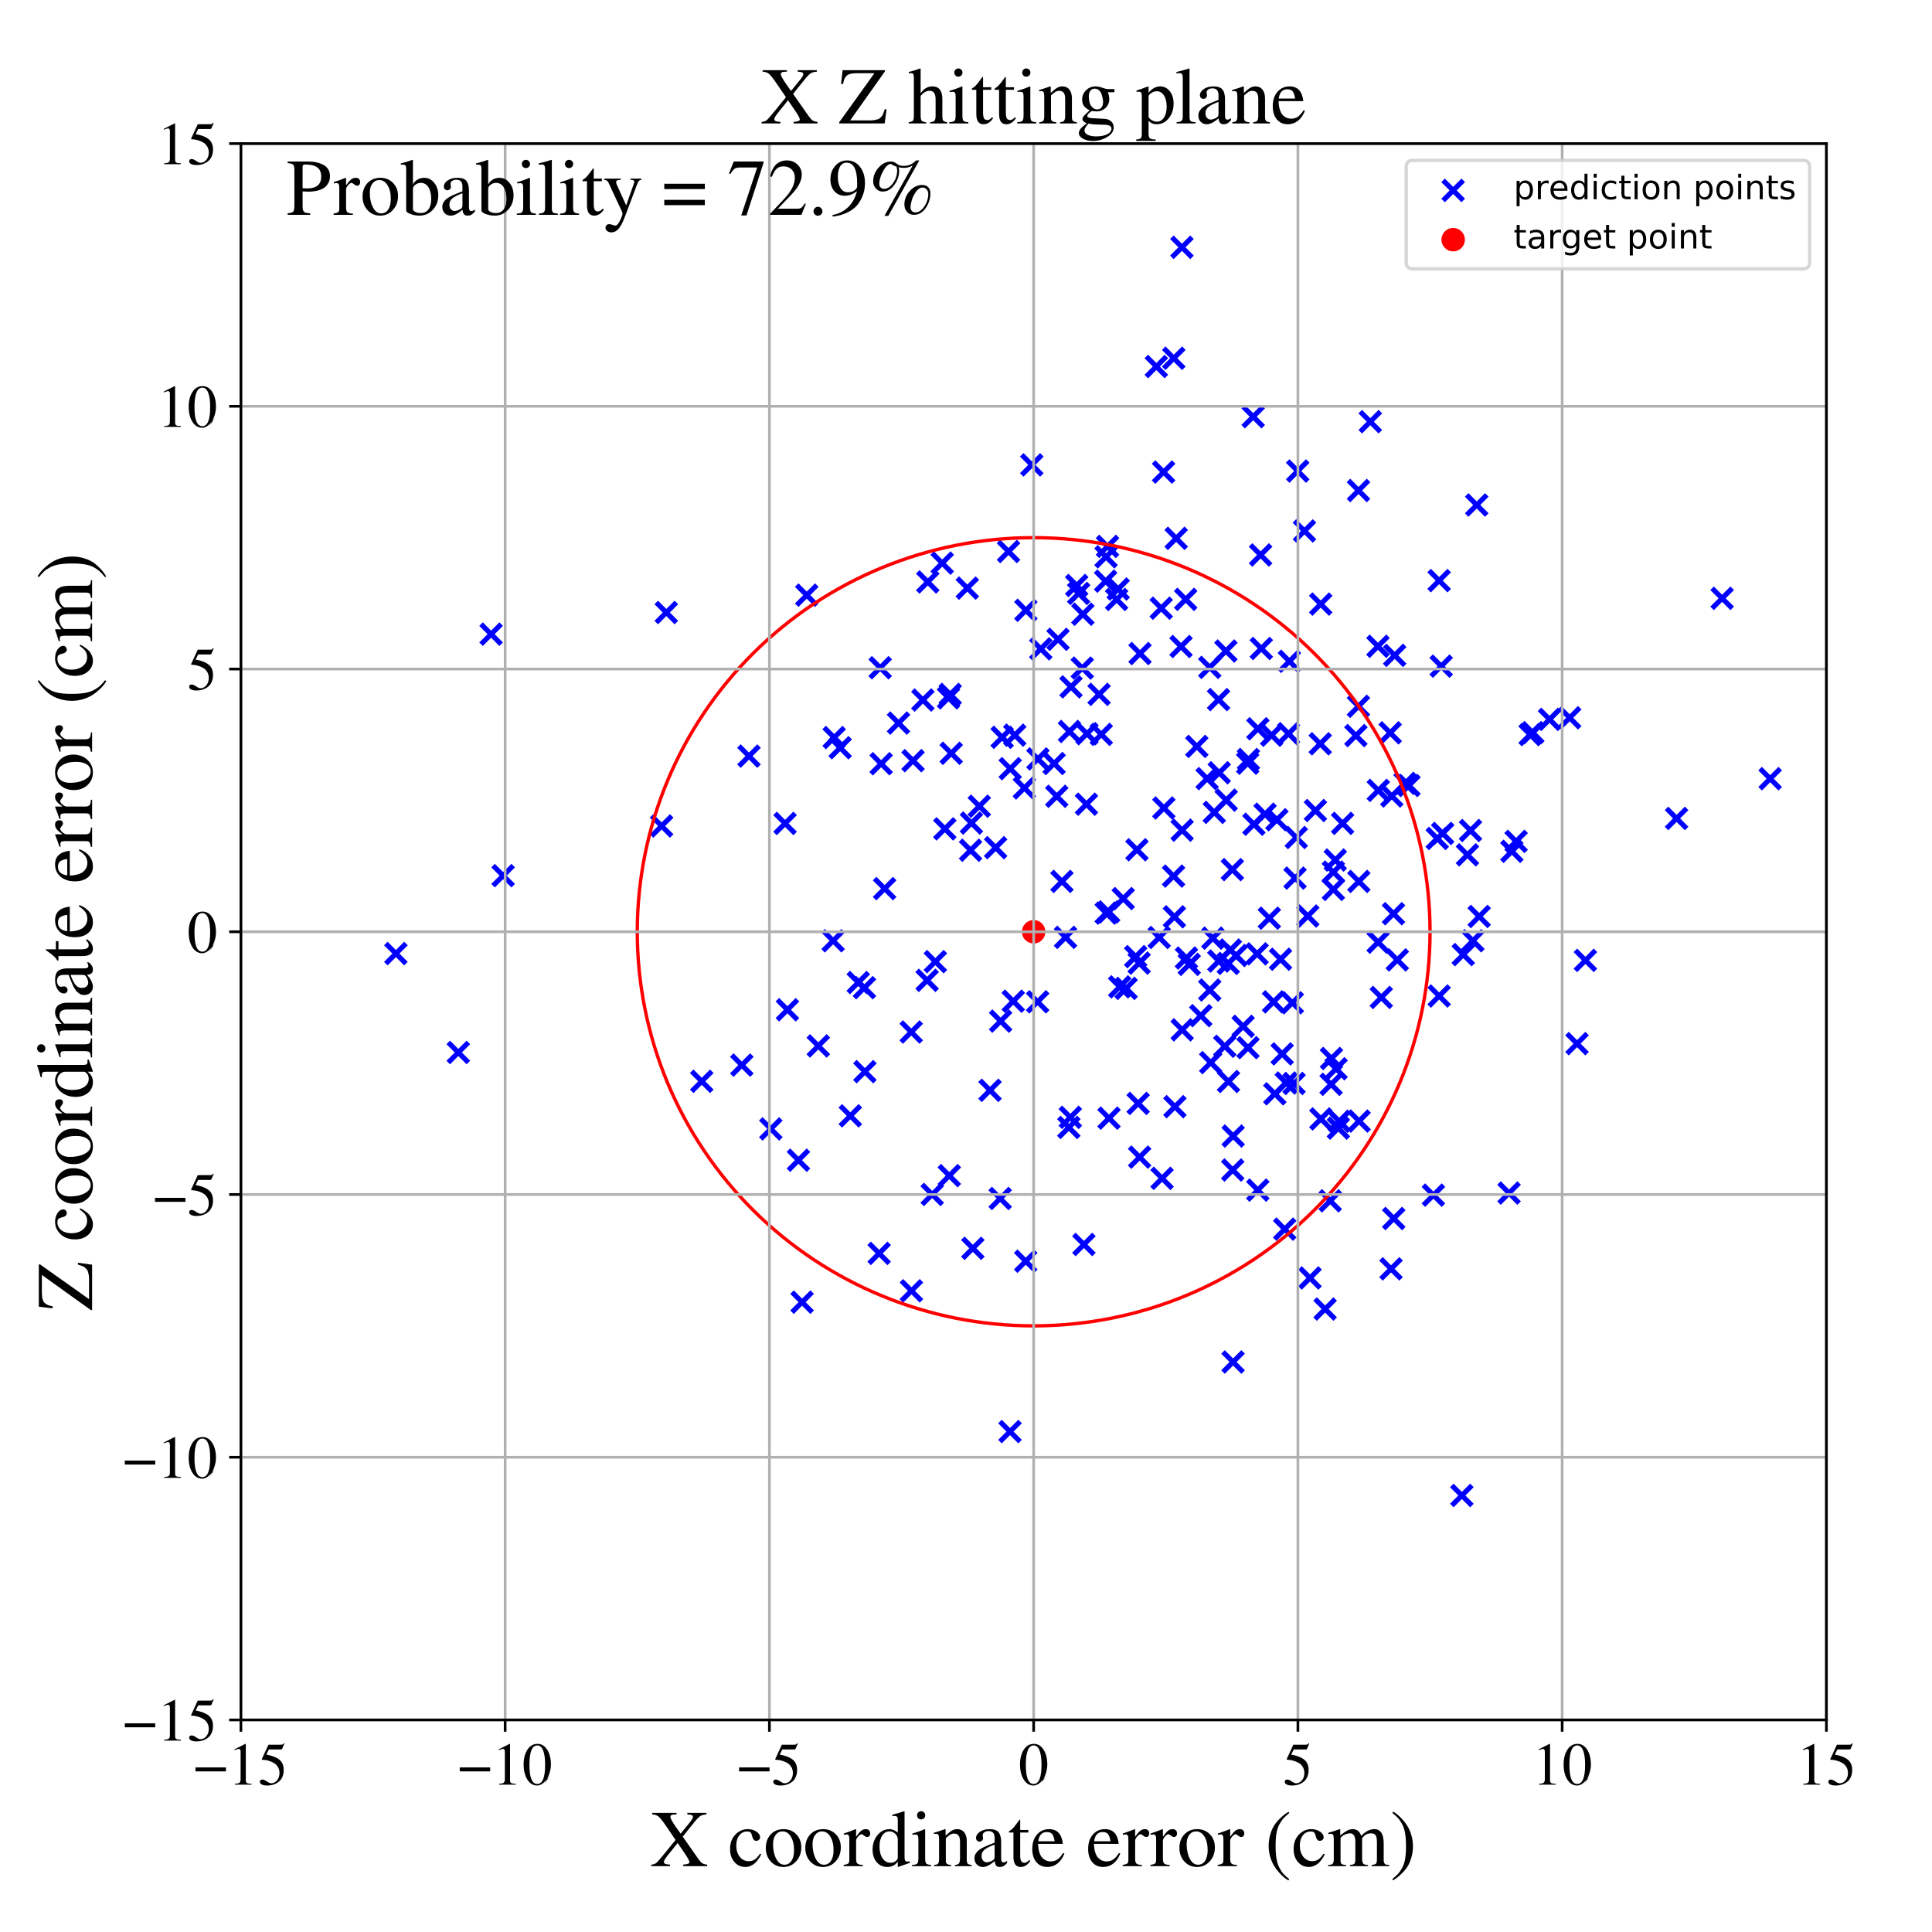 <?xml version="1.0" encoding="utf-8" standalone="no"?>
<!DOCTYPE svg PUBLIC "-//W3C//DTD SVG 1.1//EN"
  "http://www.w3.org/Graphics/SVG/1.1/DTD/svg11.dtd">
<!-- Created with matplotlib (https://matplotlib.org/) -->
<svg height="576pt" version="1.1" viewBox="0 0 576 576" width="576pt" xmlns="http://www.w3.org/2000/svg" xmlns:xlink="http://www.w3.org/1999/xlink">
 <defs>
  <style type="text/css">
*{stroke-linecap:butt;stroke-linejoin:round;}
  </style>
 </defs>
 <g id="figure_1">
  <g id="patch_1">
   <path d="M 0 576 
L 576 576 
L 576 0 
L 0 0 
z
" style="fill:#ffffff;"/>
  </g>
  <g id="axes_1">
   <g id="patch_2">
    <path d="M 71.822 512.784 
L 544.52 512.784 
L 544.52 42.802 
L 71.822 42.802 
z
" style="fill:#ffffff;"/>
   </g>
   <g id="PathCollection_1">
    <defs>
     <path d="M -3 3 
L 3 -3 
M -3 -3 
L 3 3 
" id="ma3d25cbb33" style="stroke:#0000ff;stroke-width:1.5;"/>
    </defs>
    <g clip-path="url(#pc074826d8e)">
     <use style="fill:#0000ff;stroke:#0000ff;stroke-width:1.5;" x="283.592" xlink:href="#ma3d25cbb33" y="224.579"/>
     <use style="fill:#0000ff;stroke:#0000ff;stroke-width:1.5;" x="436.252" xlink:href="#ma3d25cbb33" y="284.601"/>
     <use style="fill:#0000ff;stroke:#0000ff;stroke-width:1.5;" x="363.374" xlink:href="#ma3d25cbb33" y="286.521"/>
     <use style="fill:#0000ff;stroke:#0000ff;stroke-width:1.5;" x="257.722" xlink:href="#ma3d25cbb33" y="294.469"/>
     <use style="fill:#0000ff;stroke:#0000ff;stroke-width:1.5;" x="263.741" xlink:href="#ma3d25cbb33" y="264.927"/>
     <use style="fill:#0000ff;stroke:#0000ff;stroke-width:1.5;" x="366.198" xlink:href="#ma3d25cbb33" y="287.226"/>
     <use style="fill:#0000ff;stroke:#0000ff;stroke-width:1.5;" x="276.409" xlink:href="#ma3d25cbb33" y="292.278"/>
     <use style="fill:#0000ff;stroke:#0000ff;stroke-width:1.5;" x="353.721" xlink:href="#ma3d25cbb33" y="285.624"/>
     <use style="fill:#0000ff;stroke:#0000ff;stroke-width:1.5;" x="418.895" xlink:href="#ma3d25cbb33" y="233.549"/>
     <use style="fill:#0000ff;stroke:#0000ff;stroke-width:1.5;" x="221.164" xlink:href="#ma3d25cbb33" y="317.547"/>
     <use style="fill:#0000ff;stroke:#0000ff;stroke-width:1.5;" x="415.806" xlink:href="#ma3d25cbb33" y="195.384"/>
     <use style="fill:#0000ff;stroke:#0000ff;stroke-width:1.5;" x="360.675" xlink:href="#ma3d25cbb33" y="198.972"/>
     <use style="fill:#0000ff;stroke:#0000ff;stroke-width:1.5;" x="291.969" xlink:href="#ma3d25cbb33" y="240.359"/>
     <use style="fill:#0000ff;stroke:#0000ff;stroke-width:1.5;" x="393.802" xlink:href="#ma3d25cbb33" y="333.591"/>
     <use style="fill:#0000ff;stroke:#0000ff;stroke-width:1.5;" x="346.992" xlink:href="#ma3d25cbb33" y="240.893"/>
     <use style="fill:#0000ff;stroke:#0000ff;stroke-width:1.5;" x="384.419" xlink:href="#ma3d25cbb33" y="197.156"/>
     <use style="fill:#0000ff;stroke:#0000ff;stroke-width:1.5;" x="322.663" xlink:href="#ma3d25cbb33" y="199.175"/>
     <use style="fill:#0000ff;stroke:#0000ff;stroke-width:1.5;" x="329.79" xlink:href="#ma3d25cbb33" y="272.228"/>
     <use style="fill:#0000ff;stroke:#0000ff;stroke-width:1.5;" x="238.049" xlink:href="#ma3d25cbb33" y="345.901"/>
     <use style="fill:#0000ff;stroke:#0000ff;stroke-width:1.5;" x="198.653" xlink:href="#ma3d25cbb33" y="182.61"/>
     <use style="fill:#0000ff;stroke:#0000ff;stroke-width:1.5;" x="380.073" xlink:href="#ma3d25cbb33" y="326.101"/>
     <use style="fill:#0000ff;stroke:#0000ff;stroke-width:1.5;" x="428.486" xlink:href="#ma3d25cbb33" y="249.973"/>
     <use style="fill:#0000ff;stroke:#0000ff;stroke-width:1.5;" x="345.61" xlink:href="#ma3d25cbb33" y="279.498"/>
     <use style="fill:#0000ff;stroke:#0000ff;stroke-width:1.5;" x="472.672" xlink:href="#ma3d25cbb33" y="286.322"/>
     <use style="fill:#0000ff;stroke:#0000ff;stroke-width:1.5;" x="305.807" xlink:href="#ma3d25cbb33" y="376.009"/>
     <use style="fill:#0000ff;stroke:#0000ff;stroke-width:1.5;" x="450.742" xlink:href="#ma3d25cbb33" y="253.809"/>
     <use style="fill:#0000ff;stroke:#0000ff;stroke-width:1.5;" x="248.7" xlink:href="#ma3d25cbb33" y="219.894"/>
     <use style="fill:#0000ff;stroke:#0000ff;stroke-width:1.5;" x="262.705" xlink:href="#ma3d25cbb33" y="227.693"/>
     <use style="fill:#0000ff;stroke:#0000ff;stroke-width:1.5;" x="410.872" xlink:href="#ma3d25cbb33" y="280.903"/>
     <use style="fill:#0000ff;stroke:#0000ff;stroke-width:1.5;" x="386.095" xlink:href="#ma3d25cbb33" y="261.792"/>
     <use style="fill:#0000ff;stroke:#0000ff;stroke-width:1.5;" x="319.109" xlink:href="#ma3d25cbb33" y="333.114"/>
     <use style="fill:#0000ff;stroke:#0000ff;stroke-width:1.5;" x="334.869" xlink:href="#ma3d25cbb33" y="267.902"/>
     <use style="fill:#0000ff;stroke:#0000ff;stroke-width:1.5;" x="209.22" xlink:href="#ma3d25cbb33" y="322.381"/>
     <use style="fill:#0000ff;stroke:#0000ff;stroke-width:1.5;" x="416.584" xlink:href="#ma3d25cbb33" y="286.188"/>
     <use style="fill:#0000ff;stroke:#0000ff;stroke-width:1.5;" x="332.894" xlink:href="#ma3d25cbb33" y="178.72"/>
     <use style="fill:#0000ff;stroke:#0000ff;stroke-width:1.5;" x="435.834" xlink:href="#ma3d25cbb33" y="445.853"/>
     <use style="fill:#0000ff;stroke:#0000ff;stroke-width:1.5;" x="324.073" xlink:href="#ma3d25cbb33" y="218.745"/>
     <use style="fill:#0000ff;stroke:#0000ff;stroke-width:1.5;" x="333.371" xlink:href="#ma3d25cbb33" y="175.614"/>
     <use style="fill:#0000ff;stroke:#0000ff;stroke-width:1.5;" x="379.693" xlink:href="#ma3d25cbb33" y="298.699"/>
     <use style="fill:#0000ff;stroke:#0000ff;stroke-width:1.5;" x="352.451" xlink:href="#ma3d25cbb33" y="307.029"/>
     <use style="fill:#0000ff;stroke:#0000ff;stroke-width:1.5;" x="382.262" xlink:href="#ma3d25cbb33" y="314.206"/>
     <use style="fill:#0000ff;stroke:#0000ff;stroke-width:1.5;" x="414.718" xlink:href="#ma3d25cbb33" y="378.292"/>
     <use style="fill:#0000ff;stroke:#0000ff;stroke-width:1.5;" x="271.729" xlink:href="#ma3d25cbb33" y="384.837"/>
     <use style="fill:#0000ff;stroke:#0000ff;stroke-width:1.5;" x="329.629" xlink:href="#ma3d25cbb33" y="173.267"/>
     <use style="fill:#0000ff;stroke:#0000ff;stroke-width:1.5;" x="253.513" xlink:href="#ma3d25cbb33" y="332.67"/>
     <use style="fill:#0000ff;stroke:#0000ff;stroke-width:1.5;" x="339.624" xlink:href="#ma3d25cbb33" y="287.133"/>
     <use style="fill:#0000ff;stroke:#0000ff;stroke-width:1.5;" x="290.042" xlink:href="#ma3d25cbb33" y="372.165"/>
     <use style="fill:#0000ff;stroke:#0000ff;stroke-width:1.5;" x="429.678" xlink:href="#ma3d25cbb33" y="198.606"/>
     <use style="fill:#0000ff;stroke:#0000ff;stroke-width:1.5;" x="456.182" xlink:href="#ma3d25cbb33" y="219.009"/>
     <use style="fill:#0000ff;stroke:#0000ff;stroke-width:1.5;" x="310.297" xlink:href="#ma3d25cbb33" y="193.445"/>
     <use style="fill:#0000ff;stroke:#0000ff;stroke-width:1.5;" x="437.501" xlink:href="#ma3d25cbb33" y="254.853"/>
     <use style="fill:#0000ff;stroke:#0000ff;stroke-width:1.5;" x="278.863" xlink:href="#ma3d25cbb33" y="286.702"/>
     <use style="fill:#0000ff;stroke:#0000ff;stroke-width:1.5;" x="381.774" xlink:href="#ma3d25cbb33" y="285.986"/>
     <use style="fill:#0000ff;stroke:#0000ff;stroke-width:1.5;" x="363.306" xlink:href="#ma3d25cbb33" y="208.571"/>
     <use style="fill:#0000ff;stroke:#0000ff;stroke-width:1.5;" x="354.561" xlink:href="#ma3d25cbb33" y="287.513"/>
     <use style="fill:#0000ff;stroke:#0000ff;stroke-width:1.5;" x="350.667" xlink:href="#ma3d25cbb33" y="160.493"/>
     <use style="fill:#0000ff;stroke:#0000ff;stroke-width:1.5;" x="385.81" xlink:href="#ma3d25cbb33" y="323.019"/>
     <use style="fill:#0000ff;stroke:#0000ff;stroke-width:1.5;" x="255.878" xlink:href="#ma3d25cbb33" y="292.933"/>
     <use style="fill:#0000ff;stroke:#0000ff;stroke-width:1.5;" x="390.572" xlink:href="#ma3d25cbb33" y="381.004"/>
     <use style="fill:#0000ff;stroke:#0000ff;stroke-width:1.5;" x="397.524" xlink:href="#ma3d25cbb33" y="265.173"/>
     <use style="fill:#0000ff;stroke:#0000ff;stroke-width:1.5;" x="322.839" xlink:href="#ma3d25cbb33" y="183.123"/>
     <use style="fill:#0000ff;stroke:#0000ff;stroke-width:1.5;" x="289.622" xlink:href="#ma3d25cbb33" y="245.382"/>
     <use style="fill:#0000ff;stroke:#0000ff;stroke-width:1.5;" x="352.432" xlink:href="#ma3d25cbb33" y="247.499"/>
     <use style="fill:#0000ff;stroke:#0000ff;stroke-width:1.5;" x="373.621" xlink:href="#ma3d25cbb33" y="124.224"/>
     <use style="fill:#0000ff;stroke:#0000ff;stroke-width:1.5;" x="346.91" xlink:href="#ma3d25cbb33" y="140.736"/>
     <use style="fill:#0000ff;stroke:#0000ff;stroke-width:1.5;" x="404.239" xlink:href="#ma3d25cbb33" y="219.303"/>
     <use style="fill:#0000ff;stroke:#0000ff;stroke-width:1.5;" x="239.134" xlink:href="#ma3d25cbb33" y="388.225"/>
     <use style="fill:#0000ff;stroke:#0000ff;stroke-width:1.5;" x="366.262" xlink:href="#ma3d25cbb33" y="322.434"/>
     <use style="fill:#0000ff;stroke:#0000ff;stroke-width:1.5;" x="339.879" xlink:href="#ma3d25cbb33" y="194.847"/>
     <use style="fill:#0000ff;stroke:#0000ff;stroke-width:1.5;" x="298.192" xlink:href="#ma3d25cbb33" y="357.308"/>
     <use style="fill:#0000ff;stroke:#0000ff;stroke-width:1.5;" x="229.814" xlink:href="#ma3d25cbb33" y="336.563"/>
     <use style="fill:#0000ff;stroke:#0000ff;stroke-width:1.5;" x="405.122" xlink:href="#ma3d25cbb33" y="262.79"/>
     <use style="fill:#0000ff;stroke:#0000ff;stroke-width:1.5;" x="400.277" xlink:href="#ma3d25cbb33" y="245.475"/>
     <use style="fill:#0000ff;stroke:#0000ff;stroke-width:1.5;" x="301.124" xlink:href="#ma3d25cbb33" y="426.806"/>
     <use style="fill:#0000ff;stroke:#0000ff;stroke-width:1.5;" x="267.882" xlink:href="#ma3d25cbb33" y="215.573"/>
     <use style="fill:#0000ff;stroke:#0000ff;stroke-width:1.5;" x="386.465" xlink:href="#ma3d25cbb33" y="249.69"/>
     <use style="fill:#0000ff;stroke:#0000ff;stroke-width:1.5;" x="375.833" xlink:href="#ma3d25cbb33" y="165.454"/>
     <use style="fill:#0000ff;stroke:#0000ff;stroke-width:1.5;" x="197.253" xlink:href="#ma3d25cbb33" y="246.253"/>
     <use style="fill:#0000ff;stroke:#0000ff;stroke-width:1.5;" x="298.777" xlink:href="#ma3d25cbb33" y="219.819"/>
     <use style="fill:#0000ff;stroke:#0000ff;stroke-width:1.5;" x="449.908" xlink:href="#ma3d25cbb33" y="355.691"/>
     <use style="fill:#0000ff;stroke:#0000ff;stroke-width:1.5;" x="439.12" xlink:href="#ma3d25cbb33" y="280.47"/>
     <use style="fill:#0000ff;stroke:#0000ff;stroke-width:1.5;" x="373.835" xlink:href="#ma3d25cbb33" y="245.736"/>
     <use style="fill:#0000ff;stroke:#0000ff;stroke-width:1.5;" x="283.021" xlink:href="#ma3d25cbb33" y="350.507"/>
     <use style="fill:#0000ff;stroke:#0000ff;stroke-width:1.5;" x="248.386" xlink:href="#ma3d25cbb33" y="280.483"/>
     <use style="fill:#0000ff;stroke:#0000ff;stroke-width:1.5;" x="357.996" xlink:href="#ma3d25cbb33" y="302.809"/>
     <use style="fill:#0000ff;stroke:#0000ff;stroke-width:1.5;" x="234.758" xlink:href="#ma3d25cbb33" y="301.05"/>
     <use style="fill:#0000ff;stroke:#0000ff;stroke-width:1.5;" x="339.765" xlink:href="#ma3d25cbb33" y="344.981"/>
     <use style="fill:#0000ff;stroke:#0000ff;stroke-width:1.5;" x="305.851" xlink:href="#ma3d25cbb33" y="181.955"/>
     <use style="fill:#0000ff;stroke:#0000ff;stroke-width:1.5;" x="321.003" xlink:href="#ma3d25cbb33" y="174.553"/>
     <use style="fill:#0000ff;stroke:#0000ff;stroke-width:1.5;" x="367.524" xlink:href="#ma3d25cbb33" y="348.827"/>
     <use style="fill:#0000ff;stroke:#0000ff;stroke-width:1.5;" x="397.524" xlink:href="#ma3d25cbb33" y="259.998"/>
     <use style="fill:#0000ff;stroke:#0000ff;stroke-width:1.5;" x="281.689" xlink:href="#ma3d25cbb33" y="247.111"/>
     <use style="fill:#0000ff;stroke:#0000ff;stroke-width:1.5;" x="328.329" xlink:href="#ma3d25cbb33" y="218.946"/>
     <use style="fill:#0000ff;stroke:#0000ff;stroke-width:1.5;" x="396.96" xlink:href="#ma3d25cbb33" y="315.568"/>
     <use style="fill:#0000ff;stroke:#0000ff;stroke-width:1.5;" x="315.436" xlink:href="#ma3d25cbb33" y="190.603"/>
     <use style="fill:#0000ff;stroke:#0000ff;stroke-width:1.5;" x="302.541" xlink:href="#ma3d25cbb33" y="219.171"/>
     <use style="fill:#0000ff;stroke:#0000ff;stroke-width:1.5;" x="276.609" xlink:href="#ma3d25cbb33" y="173.503"/>
     <use style="fill:#0000ff;stroke:#0000ff;stroke-width:1.5;" x="399.018" xlink:href="#ma3d25cbb33" y="336.33"/>
     <use style="fill:#0000ff;stroke:#0000ff;stroke-width:1.5;" x="146.417" xlink:href="#ma3d25cbb33" y="189.062"/>
     <use style="fill:#0000ff;stroke:#0000ff;stroke-width:1.5;" x="805.179" xlink:href="#ma3d25cbb33" y="133.007"/>
     <use style="fill:#0000ff;stroke:#0000ff;stroke-width:1.5;" x="352.379" xlink:href="#ma3d25cbb33" y="73.731"/>
     <use style="fill:#0000ff;stroke:#0000ff;stroke-width:1.5;" x="408.538" xlink:href="#ma3d25cbb33" y="125.717"/>
     <use style="fill:#0000ff;stroke:#0000ff;stroke-width:1.5;" x="452.003" xlink:href="#ma3d25cbb33" y="250.847"/>
     <use style="fill:#0000ff;stroke:#0000ff;stroke-width:1.5;" x="378.432" xlink:href="#ma3d25cbb33" y="273.741"/>
     <use style="fill:#0000ff;stroke:#0000ff;stroke-width:1.5;" x="277.927" xlink:href="#ma3d25cbb33" y="356.113"/>
     <use style="fill:#0000ff;stroke:#0000ff;stroke-width:1.5;" x="383.02" xlink:href="#ma3d25cbb33" y="366.454"/>
     <use style="fill:#0000ff;stroke:#0000ff;stroke-width:1.5;" x="527.752" xlink:href="#ma3d25cbb33" y="232.155"/>
     <use style="fill:#0000ff;stroke:#0000ff;stroke-width:1.5;" x="375.022" xlink:href="#ma3d25cbb33" y="217.271"/>
     <use style="fill:#0000ff;stroke:#0000ff;stroke-width:1.5;" x="470.172" xlink:href="#ma3d25cbb33" y="311.149"/>
     <use style="fill:#0000ff;stroke:#0000ff;stroke-width:1.5;" x="282.788" xlink:href="#ma3d25cbb33" y="208.061"/>
     <use style="fill:#0000ff;stroke:#0000ff;stroke-width:1.5;" x="371.98" xlink:href="#ma3d25cbb33" y="227.54"/>
     <use style="fill:#0000ff;stroke:#0000ff;stroke-width:1.5;" x="368.535" xlink:href="#ma3d25cbb33" y="284.872"/>
     <use style="fill:#0000ff;stroke:#0000ff;stroke-width:1.5;" x="318.659" xlink:href="#ma3d25cbb33" y="336.132"/>
     <use style="fill:#0000ff;stroke:#0000ff;stroke-width:1.5;" x="333.813" xlink:href="#ma3d25cbb33" y="294.217"/>
     <use style="fill:#0000ff;stroke:#0000ff;stroke-width:1.5;" x="438.411" xlink:href="#ma3d25cbb33" y="247.603"/>
     <use style="fill:#0000ff;stroke:#0000ff;stroke-width:1.5;" x="384.151" xlink:href="#ma3d25cbb33" y="218.735"/>
     <use style="fill:#0000ff;stroke:#0000ff;stroke-width:1.5;" x="150" xlink:href="#ma3d25cbb33" y="261.064"/>
     <use style="fill:#0000ff;stroke:#0000ff;stroke-width:1.5;" x="379.12" xlink:href="#ma3d25cbb33" y="219.21"/>
     <use style="fill:#0000ff;stroke:#0000ff;stroke-width:1.5;" x="380.684" xlink:href="#ma3d25cbb33" y="244.392"/>
     <use style="fill:#0000ff;stroke:#0000ff;stroke-width:1.5;" x="330.544" xlink:href="#ma3d25cbb33" y="271.88"/>
     <use style="fill:#0000ff;stroke:#0000ff;stroke-width:1.5;" x="316.605" xlink:href="#ma3d25cbb33" y="262.779"/>
     <use style="fill:#0000ff;stroke:#0000ff;stroke-width:1.5;" x="301.187" xlink:href="#ma3d25cbb33" y="229.173"/>
     <use style="fill:#0000ff;stroke:#0000ff;stroke-width:1.5;" x="513.431" xlink:href="#ma3d25cbb33" y="178.38"/>
     <use style="fill:#0000ff;stroke:#0000ff;stroke-width:1.5;" x="220.14" xlink:href="#ma3d25cbb33" y="32.239"/>
     <use style="fill:#0000ff;stroke:#0000ff;stroke-width:1.5;" x="415.523" xlink:href="#ma3d25cbb33" y="363.281"/>
     <use style="fill:#0000ff;stroke:#0000ff;stroke-width:1.5;" x="410.924" xlink:href="#ma3d25cbb33" y="235.642"/>
     <use style="fill:#0000ff;stroke:#0000ff;stroke-width:1.5;" x="240.52" xlink:href="#ma3d25cbb33" y="177.434"/>
     <use style="fill:#0000ff;stroke:#0000ff;stroke-width:1.5;" x="223.3" xlink:href="#ma3d25cbb33" y="225.418"/>
     <use style="fill:#0000ff;stroke:#0000ff;stroke-width:1.5;" x="338.59" xlink:href="#ma3d25cbb33" y="285.2"/>
     <use style="fill:#0000ff;stroke:#0000ff;stroke-width:1.5;" x="398.332" xlink:href="#ma3d25cbb33" y="318.634"/>
     <use style="fill:#0000ff;stroke:#0000ff;stroke-width:1.5;" x="250.478" xlink:href="#ma3d25cbb33" y="222.927"/>
     <use style="fill:#0000ff;stroke:#0000ff;stroke-width:1.5;" x="414.469" xlink:href="#ma3d25cbb33" y="218.48"/>
     <use style="fill:#0000ff;stroke:#0000ff;stroke-width:1.5;" x="330.641" xlink:href="#ma3d25cbb33" y="333.361"/>
     <use style="fill:#0000ff;stroke:#0000ff;stroke-width:1.5;" x="296.836" xlink:href="#ma3d25cbb33" y="252.719"/>
     <use style="fill:#0000ff;stroke:#0000ff;stroke-width:1.5;" x="295.167" xlink:href="#ma3d25cbb33" y="325.061"/>
     <use style="fill:#0000ff;stroke:#0000ff;stroke-width:1.5;" x="429.068" xlink:href="#ma3d25cbb33" y="296.943"/>
     <use style="fill:#0000ff;stroke:#0000ff;stroke-width:1.5;" x="385.292" xlink:href="#ma3d25cbb33" y="298.968"/>
     <use style="fill:#0000ff;stroke:#0000ff;stroke-width:1.5;" x="349.947" xlink:href="#ma3d25cbb33" y="106.805"/>
     <use style="fill:#0000ff;stroke:#0000ff;stroke-width:1.5;" x="500.554" xlink:href="#ma3d25cbb33" y="19.847"/>
     <use style="fill:#0000ff;stroke:#0000ff;stroke-width:1.5;" x="367.655" xlink:href="#ma3d25cbb33" y="338.698"/>
     <use style="fill:#0000ff;stroke:#0000ff;stroke-width:1.5;" x="376.036" xlink:href="#ma3d25cbb33" y="193.331"/>
     <use style="fill:#0000ff;stroke:#0000ff;stroke-width:1.5;" x="271.673" xlink:href="#ma3d25cbb33" y="307.681"/>
     <use style="fill:#0000ff;stroke:#0000ff;stroke-width:1.5;" x="289.363" xlink:href="#ma3d25cbb33" y="253.49"/>
     <use style="fill:#0000ff;stroke:#0000ff;stroke-width:1.5;" x="293.458" xlink:href="#ma3d25cbb33" y="-1"/>
     <use style="fill:#0000ff;stroke:#0000ff;stroke-width:1.5;" x="294.339" xlink:href="#ma3d25cbb33" y="-1"/>
     <use style="fill:#0000ff;stroke:#0000ff;stroke-width:1.5;" x="339.327" xlink:href="#ma3d25cbb33" y="328.97"/>
     <use style="fill:#0000ff;stroke:#0000ff;stroke-width:1.5;" x="-1" xlink:href="#ma3d25cbb33" y="298.642"/>
     <use style="fill:#0000ff;stroke:#0000ff;stroke-width:1.5;" x="-1" xlink:href="#ma3d25cbb33" y="330.045"/>
     <use style="fill:#0000ff;stroke:#0000ff;stroke-width:1.5;" x="367.622" xlink:href="#ma3d25cbb33" y="406.061"/>
     <use style="fill:#0000ff;stroke:#0000ff;stroke-width:1.5;" x="302.088" xlink:href="#ma3d25cbb33" y="298.495"/>
     <use style="fill:#0000ff;stroke:#0000ff;stroke-width:1.5;" x="389.904" xlink:href="#ma3d25cbb33" y="273.103"/>
     <use style="fill:#0000ff;stroke:#0000ff;stroke-width:1.5;" x="330.196" xlink:href="#ma3d25cbb33" y="162.903"/>
     <use style="fill:#0000ff;stroke:#0000ff;stroke-width:1.5;" x="396.849" xlink:href="#ma3d25cbb33" y="323.269"/>
     <use style="fill:#0000ff;stroke:#0000ff;stroke-width:1.5;" x="360.672" xlink:href="#ma3d25cbb33" y="295.164"/>
     <use style="fill:#0000ff;stroke:#0000ff;stroke-width:1.5;" x="405.2" xlink:href="#ma3d25cbb33" y="334.231"/>
     <use style="fill:#0000ff;stroke:#0000ff;stroke-width:1.5;" x="362.029" xlink:href="#ma3d25cbb33" y="242.199"/>
     <use style="fill:#0000ff;stroke:#0000ff;stroke-width:1.5;" x="429.065" xlink:href="#ma3d25cbb33" y="173.1"/>
     <use style="fill:#0000ff;stroke:#0000ff;stroke-width:1.5;" x="321.587" xlink:href="#ma3d25cbb33" y="176.922"/>
     <use style="fill:#0000ff;stroke:#0000ff;stroke-width:1.5;" x="374.796" xlink:href="#ma3d25cbb33" y="284.376"/>
     <use style="fill:#0000ff;stroke:#0000ff;stroke-width:1.5;" x="257.856" xlink:href="#ma3d25cbb33" y="319.496"/>
     <use style="fill:#0000ff;stroke:#0000ff;stroke-width:1.5;" x="440.998" xlink:href="#ma3d25cbb33" y="273.233"/>
     <use style="fill:#0000ff;stroke:#0000ff;stroke-width:1.5;" x="300.68" xlink:href="#ma3d25cbb33" y="164.427"/>
     <use style="fill:#0000ff;stroke:#0000ff;stroke-width:1.5;" x="323.151" xlink:href="#ma3d25cbb33" y="371.023"/>
     <use style="fill:#0000ff;stroke:#0000ff;stroke-width:1.5;" x="338.968" xlink:href="#ma3d25cbb33" y="253.344"/>
     <use style="fill:#0000ff;stroke:#0000ff;stroke-width:1.5;" x="367.41" xlink:href="#ma3d25cbb33" y="259.258"/>
     <use style="fill:#0000ff;stroke:#0000ff;stroke-width:1.5;" x="388.913" xlink:href="#ma3d25cbb33" y="158.299"/>
     <use style="fill:#0000ff;stroke:#0000ff;stroke-width:1.5;" x="280.91" xlink:href="#ma3d25cbb33" y="167.879"/>
     <use style="fill:#0000ff;stroke:#0000ff;stroke-width:1.5;" x="307.618" xlink:href="#ma3d25cbb33" y="138.599"/>
     <use style="fill:#0000ff;stroke:#0000ff;stroke-width:1.5;" x="410.817" xlink:href="#ma3d25cbb33" y="192.682"/>
     <use style="fill:#0000ff;stroke:#0000ff;stroke-width:1.5;" x="386.898" xlink:href="#ma3d25cbb33" y="140.433"/>
     <use style="fill:#0000ff;stroke:#0000ff;stroke-width:1.5;" x="363.5" xlink:href="#ma3d25cbb33" y="230.39"/>
     <use style="fill:#0000ff;stroke:#0000ff;stroke-width:1.5;" x="393.755" xlink:href="#ma3d25cbb33" y="180.097"/>
     <use style="fill:#0000ff;stroke:#0000ff;stroke-width:1.5;" x="365.485" xlink:href="#ma3d25cbb33" y="194.094"/>
     <use style="fill:#0000ff;stroke:#0000ff;stroke-width:1.5;" x="365.575" xlink:href="#ma3d25cbb33" y="238.55"/>
     <use style="fill:#0000ff;stroke:#0000ff;stroke-width:1.5;" x="314.269" xlink:href="#ma3d25cbb33" y="227.634"/>
     <use style="fill:#0000ff;stroke:#0000ff;stroke-width:1.5;" x="411.813" xlink:href="#ma3d25cbb33" y="297.373"/>
     <use style="fill:#0000ff;stroke:#0000ff;stroke-width:1.5;" x="305.4" xlink:href="#ma3d25cbb33" y="234.922"/>
     <use style="fill:#0000ff;stroke:#0000ff;stroke-width:1.5;" x="372.2" xlink:href="#ma3d25cbb33" y="226.434"/>
     <use style="fill:#0000ff;stroke:#0000ff;stroke-width:1.5;" x="283.291" xlink:href="#ma3d25cbb33" y="207.025"/>
     <use style="fill:#0000ff;stroke:#0000ff;stroke-width:1.5;" x="414.941" xlink:href="#ma3d25cbb33" y="237.331"/>
     <use style="fill:#0000ff;stroke:#0000ff;stroke-width:1.5;" x="415.449" xlink:href="#ma3d25cbb33" y="272.414"/>
     <use style="fill:#0000ff;stroke:#0000ff;stroke-width:1.5;" x="420.068" xlink:href="#ma3d25cbb33" y="234.193"/>
     <use style="fill:#0000ff;stroke:#0000ff;stroke-width:1.5;" x="374.998" xlink:href="#ma3d25cbb33" y="354.814"/>
     <use style="fill:#0000ff;stroke:#0000ff;stroke-width:1.5;" x="456.991" xlink:href="#ma3d25cbb33" y="218.441"/>
     <use style="fill:#0000ff;stroke:#0000ff;stroke-width:1.5;" x="262.418" xlink:href="#ma3d25cbb33" y="199.081"/>
     <use style="fill:#0000ff;stroke:#0000ff;stroke-width:1.5;" x="440.268" xlink:href="#ma3d25cbb33" y="150.554"/>
     <use style="fill:#0000ff;stroke:#0000ff;stroke-width:1.5;" x="467.978" xlink:href="#ma3d25cbb33" y="213.998"/>
     <use style="fill:#0000ff;stroke:#0000ff;stroke-width:1.5;" x="461.971" xlink:href="#ma3d25cbb33" y="214.475"/>
     <use style="fill:#0000ff;stroke:#0000ff;stroke-width:1.5;" x="396.585" xlink:href="#ma3d25cbb33" y="358.01"/>
     <use style="fill:#0000ff;stroke:#0000ff;stroke-width:1.5;" x="359.884" xlink:href="#ma3d25cbb33" y="232.135"/>
     <use style="fill:#0000ff;stroke:#0000ff;stroke-width:1.5;" x="262.107" xlink:href="#ma3d25cbb33" y="373.678"/>
     <use style="fill:#0000ff;stroke:#0000ff;stroke-width:1.5;" x="349.881" xlink:href="#ma3d25cbb33" y="261.197"/>
     <use style="fill:#0000ff;stroke:#0000ff;stroke-width:1.5;" x="377.156" xlink:href="#ma3d25cbb33" y="242.738"/>
     <use style="fill:#0000ff;stroke:#0000ff;stroke-width:1.5;" x="350.283" xlink:href="#ma3d25cbb33" y="329.942"/>
     <use style="fill:#0000ff;stroke:#0000ff;stroke-width:1.5;" x="398.094" xlink:href="#ma3d25cbb33" y="256.405"/>
     <use style="fill:#0000ff;stroke:#0000ff;stroke-width:1.5;" x="499.848" xlink:href="#ma3d25cbb33" y="244.005"/>
     <use style="fill:#0000ff;stroke:#0000ff;stroke-width:1.5;" x="427.351" xlink:href="#ma3d25cbb33" y="356.319"/>
     <use style="fill:#0000ff;stroke:#0000ff;stroke-width:1.5;" x="392.18" xlink:href="#ma3d25cbb33" y="241.648"/>
     <use style="fill:#0000ff;stroke:#0000ff;stroke-width:1.5;" x="370.624" xlink:href="#ma3d25cbb33" y="305.989"/>
     <use style="fill:#0000ff;stroke:#0000ff;stroke-width:1.5;" x="318.842" xlink:href="#ma3d25cbb33" y="218.083"/>
     <use style="fill:#0000ff;stroke:#0000ff;stroke-width:1.5;" x="288.388" xlink:href="#ma3d25cbb33" y="175.335"/>
     <use style="fill:#0000ff;stroke:#0000ff;stroke-width:1.5;" x="383.481" xlink:href="#ma3d25cbb33" y="322.886"/>
     <use style="fill:#0000ff;stroke:#0000ff;stroke-width:1.5;" x="-1" xlink:href="#ma3d25cbb33" y="252.144"/>
     <use style="fill:#0000ff;stroke:#0000ff;stroke-width:1.5;" x="-1" xlink:href="#ma3d25cbb33" y="254.181"/>
     <use style="fill:#0000ff;stroke:#0000ff;stroke-width:1.5;" x="346.449" xlink:href="#ma3d25cbb33" y="351.302"/>
     <use style="fill:#0000ff;stroke:#0000ff;stroke-width:1.5;" x="360.961" xlink:href="#ma3d25cbb33" y="316.804"/>
     <use style="fill:#0000ff;stroke:#0000ff;stroke-width:1.5;" x="365.153" xlink:href="#ma3d25cbb33" y="311.939"/>
     <use style="fill:#0000ff;stroke:#0000ff;stroke-width:1.5;" x="405.006" xlink:href="#ma3d25cbb33" y="210.573"/>
     <use style="fill:#0000ff;stroke:#0000ff;stroke-width:1.5;" x="309.438" xlink:href="#ma3d25cbb33" y="226.261"/>
     <use style="fill:#0000ff;stroke:#0000ff;stroke-width:1.5;" x="323.913" xlink:href="#ma3d25cbb33" y="239.754"/>
     <use style="fill:#0000ff;stroke:#0000ff;stroke-width:1.5;" x="272.212" xlink:href="#ma3d25cbb33" y="226.784"/>
     <use style="fill:#0000ff;stroke:#0000ff;stroke-width:1.5;" x="821.047" xlink:href="#ma3d25cbb33" y="198.516"/>
     <use style="fill:#0000ff;stroke:#0000ff;stroke-width:1.5;" x="372.075" xlink:href="#ma3d25cbb33" y="312.353"/>
     <use style="fill:#0000ff;stroke:#0000ff;stroke-width:1.5;" x="234.057" xlink:href="#ma3d25cbb33" y="245.493"/>
     <use style="fill:#0000ff;stroke:#0000ff;stroke-width:1.5;" x="395.065" xlink:href="#ma3d25cbb33" y="390.271"/>
     <use style="fill:#0000ff;stroke:#0000ff;stroke-width:1.5;" x="399.258" xlink:href="#ma3d25cbb33" y="334.281"/>
     <use style="fill:#0000ff;stroke:#0000ff;stroke-width:1.5;" x="353.499" xlink:href="#ma3d25cbb33" y="178.69"/>
     <use style="fill:#0000ff;stroke:#0000ff;stroke-width:1.5;" x="298.32" xlink:href="#ma3d25cbb33" y="304.434"/>
     <use style="fill:#0000ff;stroke:#0000ff;stroke-width:1.5;" x="352.104" xlink:href="#ma3d25cbb33" y="192.753"/>
     <use style="fill:#0000ff;stroke:#0000ff;stroke-width:1.5;" x="430.111" xlink:href="#ma3d25cbb33" y="248.471"/>
     <use style="fill:#0000ff;stroke:#0000ff;stroke-width:1.5;" x="327.675" xlink:href="#ma3d25cbb33" y="207.012"/>
     <use style="fill:#0000ff;stroke:#0000ff;stroke-width:1.5;" x="275.146" xlink:href="#ma3d25cbb33" y="208.703"/>
     <use style="fill:#0000ff;stroke:#0000ff;stroke-width:1.5;" x="344.747" xlink:href="#ma3d25cbb33" y="109.274"/>
     <use style="fill:#0000ff;stroke:#0000ff;stroke-width:1.5;" x="329.756" xlink:href="#ma3d25cbb33" y="166"/>
     <use style="fill:#0000ff;stroke:#0000ff;stroke-width:1.5;" x="356.816" xlink:href="#ma3d25cbb33" y="222.537"/>
     <use style="fill:#0000ff;stroke:#0000ff;stroke-width:1.5;" x="136.639" xlink:href="#ma3d25cbb33" y="313.779"/>
     <use style="fill:#0000ff;stroke:#0000ff;stroke-width:1.5;" x="118.032" xlink:href="#ma3d25cbb33" y="284.296"/>
     <use style="fill:#0000ff;stroke:#0000ff;stroke-width:1.5;" x="366.828" xlink:href="#ma3d25cbb33" y="283.235"/>
     <use style="fill:#0000ff;stroke:#0000ff;stroke-width:1.5;" x="350.135" xlink:href="#ma3d25cbb33" y="273.336"/>
     <use style="fill:#0000ff;stroke:#0000ff;stroke-width:1.5;" x="317.679" xlink:href="#ma3d25cbb33" y="279.459"/>
     <use style="fill:#0000ff;stroke:#0000ff;stroke-width:1.5;" x="405.021" xlink:href="#ma3d25cbb33" y="146.238"/>
     <use style="fill:#0000ff;stroke:#0000ff;stroke-width:1.5;" x="243.967" xlink:href="#ma3d25cbb33" y="311.83"/>
     <use style="fill:#0000ff;stroke:#0000ff;stroke-width:1.5;" x="346.2" xlink:href="#ma3d25cbb33" y="181.322"/>
     <use style="fill:#0000ff;stroke:#0000ff;stroke-width:1.5;" x="361.585" xlink:href="#ma3d25cbb33" y="279.697"/>
     <use style="fill:#0000ff;stroke:#0000ff;stroke-width:1.5;" x="335.733" xlink:href="#ma3d25cbb33" y="294.67"/>
     <use style="fill:#0000ff;stroke:#0000ff;stroke-width:1.5;" x="393.613" xlink:href="#ma3d25cbb33" y="221.752"/>
     <use style="fill:#0000ff;stroke:#0000ff;stroke-width:1.5;" x="319.308" xlink:href="#ma3d25cbb33" y="204.783"/>
     <use style="fill:#0000ff;stroke:#0000ff;stroke-width:1.5;" x="309.36" xlink:href="#ma3d25cbb33" y="298.68"/>
     <use style="fill:#0000ff;stroke:#0000ff;stroke-width:1.5;" x="315.062" xlink:href="#ma3d25cbb33" y="237.405"/>
    </g>
   </g>
   <g id="PathCollection_2">
    <defs>
     <path d="M 0 3 
C 0.796 3 1.559 2.684 2.121 2.121 
C 2.684 1.559 3 0.796 3 0 
C 3 -0.796 2.684 -1.559 2.121 -2.121 
C 1.559 -2.684 0.796 -3 0 -3 
C -0.796 -3 -1.559 -2.684 -2.121 -2.121 
C -2.684 -1.559 -3 -0.796 -3 0 
C -3 0.796 -2.684 1.559 -2.121 2.121 
C -1.559 2.684 -0.796 3 0 3 
z
" id="m87be4f6b7d" style="stroke:#ff0000;"/>
    </defs>
    <g clip-path="url(#pc074826d8e)">
     <use style="fill:#ff0000;stroke:#ff0000;" x="308.171" xlink:href="#m87be4f6b7d" y="277.793"/>
    </g>
   </g>
   <g id="patch_3">
    <path clip-path="url(#pc074826d8e)" d="M 308.171 395.288 
C 339.511 395.288 369.572 382.908 391.733 360.875 
C 413.894 338.841 426.346 308.953 426.346 277.793 
C 426.346 246.633 413.894 216.745 391.733 194.711 
C 369.572 172.677 339.511 160.297 308.171 160.297 
C 276.831 160.297 246.77 172.677 224.609 194.711 
C 202.448 216.745 189.997 246.633 189.997 277.793 
C 189.997 308.953 202.448 338.841 224.609 360.875 
C 246.77 382.908 276.831 395.288 308.171 395.288 
z
" style="fill:none;stroke:#ff0000;stroke-linejoin:miter;"/>
   </g>
   <g id="matplotlib.axis_1">
    <g id="xtick_1">
     <g id="line2d_1">
      <path clip-path="url(#pc074826d8e)" d="M 71.822 512.784 
L 71.822 42.802 
" style="fill:none;stroke:#b0b0b0;stroke-linecap:square;stroke-width:0.8;"/>
     </g>
     <g id="line2d_2">
      <defs>
       <path d="M 0 0 
L 0 3.5 
" id="mc6e1f5aa8b" style="stroke:#000000;stroke-width:0.8;"/>
      </defs>
      <g>
       <use style="stroke:#000000;stroke-width:0.8;" x="71.822" xlink:href="#mc6e1f5aa8b" y="512.784"/>
      </g>
     </g>
     <g id="text_1">
      <!-- −15 -->
      <defs>
       <path d="M 3 22 
L 3 28.594 
L 53.406 28.594 
L 53.406 22 
z
" id="FreeSerif-8722"/>
       <path d="M 18.297 59.297 
Q 16.5 59.297 11.094 57.094 
L 11.094 58.5 
L 29.094 67.594 
L 29.906 67.406 
L 29.906 7.406 
Q 29.906 3.797 31.703 2.688 
Q 33.5 1.594 39.406 1.5 
L 39.406 0 
L 11.797 0 
L 11.797 1.5 
Q 17.406 1.703 19.344 3.141 
Q 21.297 4.594 21.297 9.297 
L 21.297 54.594 
Q 21.297 59.297 18.297 59.297 
z
" id="FreeSerif-49"/>
       <path d="M 35.703 19.406 
Q 35.703 24.703 33.344 28.797 
Q 31 32.906 27.641 35.156 
Q 24.297 37.406 20.141 38.844 
Q 16 40.297 12.953 40.75 
Q 9.906 41.203 7.594 41.203 
Q 6.406 41.203 6.406 42 
Q 6.406 42.297 6.5 42.5 
L 17.406 66.203 
L 38.297 66.203 
Q 39.906 66.203 40.844 66.703 
Q 41.797 67.203 42.906 68.797 
L 43.797 68.094 
L 40 59.203 
Q 39.594 58.297 37.703 58.297 
L 18.094 58.297 
L 13.906 49.797 
Q 28.5 47.203 35.594 41.344 
Q 42.703 35.5 42.703 24.203 
Q 42.703 18.297 40.844 13.688 
Q 39 9.094 36.141 6.297 
Q 33.297 3.5 29.547 1.703 
Q 25.797 -0.094 22.344 -0.75 
Q 18.906 -1.406 15.406 -1.406 
Q 9.797 -1.406 6.5 0.25 
Q 3.203 1.906 3.203 4.797 
Q 3.203 8.5 7.5 8.5 
Q 10.297 8.5 14.75 5.391 
Q 19.203 2.297 21.797 2.297 
Q 27.703 2.297 31.703 7.25 
Q 35.703 12.203 35.703 19.406 
z
" id="FreeSerif-53"/>
      </defs>
      <g transform="translate(57.746 532.077)scale(0.18 -0.18)">
       <use xlink:href="#FreeSerif-8722"/>
       <use x="56.4" xlink:href="#FreeSerif-49"/>
       <use x="106.4" xlink:href="#FreeSerif-53"/>
      </g>
     </g>
    </g>
    <g id="xtick_2">
     <g id="line2d_3">
      <path clip-path="url(#pc074826d8e)" d="M 150.605 512.784 
L 150.605 42.802 
" style="fill:none;stroke:#b0b0b0;stroke-linecap:square;stroke-width:0.8;"/>
     </g>
     <g id="line2d_4">
      <g>
       <use style="stroke:#000000;stroke-width:0.8;" x="150.605" xlink:href="#mc6e1f5aa8b" y="512.784"/>
      </g>
     </g>
     <g id="text_2">
      <!-- −10 -->
      <defs>
       <path d="M 47.594 17.797 
Q 35.203 -1.406 25 -1.406 
Q 14.797 -1.406 8.594 8.391 
Q 2.406 18.203 2.406 33.594 
Q 2.406 48.094 8.594 57.844 
Q 14.797 67.594 25.406 67.594 
Q 35.203 67.594 41.391 58 
Q 47.594 48.406 47.594 33 
Q 47.594 17.797 35.203 -1.406 
z
M 25.094 65 
Q 12 65 12 32.703 
Q 12 1.203 25 1.203 
Q 38 1.203 38 32.797 
Q 38 48.5 34.703 56.75 
Q 31.406 65 25.094 65 
z
" id="FreeSerif-48"/>
      </defs>
      <g transform="translate(136.529 532.077)scale(0.18 -0.18)">
       <use xlink:href="#FreeSerif-8722"/>
       <use x="56.4" xlink:href="#FreeSerif-49"/>
       <use x="106.4" xlink:href="#FreeSerif-48"/>
      </g>
     </g>
    </g>
    <g id="xtick_3">
     <g id="line2d_5">
      <path clip-path="url(#pc074826d8e)" d="M 229.388 512.784 
L 229.388 42.802 
" style="fill:none;stroke:#b0b0b0;stroke-linecap:square;stroke-width:0.8;"/>
     </g>
     <g id="line2d_6">
      <g>
       <use style="stroke:#000000;stroke-width:0.8;" x="229.388" xlink:href="#mc6e1f5aa8b" y="512.784"/>
      </g>
     </g>
     <g id="text_3">
      <!-- −5 -->
      <g transform="translate(219.812 532.077)scale(0.18 -0.18)">
       <use xlink:href="#FreeSerif-8722"/>
       <use x="56.4" xlink:href="#FreeSerif-53"/>
      </g>
     </g>
    </g>
    <g id="xtick_4">
     <g id="line2d_7">
      <path clip-path="url(#pc074826d8e)" d="M 308.171 512.784 
L 308.171 42.802 
" style="fill:none;stroke:#b0b0b0;stroke-linecap:square;stroke-width:0.8;"/>
     </g>
     <g id="line2d_8">
      <g>
       <use style="stroke:#000000;stroke-width:0.8;" x="308.171" xlink:href="#mc6e1f5aa8b" y="512.784"/>
      </g>
     </g>
     <g id="text_4">
      <!-- 0 -->
      <g transform="translate(303.671 532.077)scale(0.18 -0.18)">
       <use xlink:href="#FreeSerif-48"/>
      </g>
     </g>
    </g>
    <g id="xtick_5">
     <g id="line2d_9">
      <path clip-path="url(#pc074826d8e)" d="M 386.954 512.784 
L 386.954 42.802 
" style="fill:none;stroke:#b0b0b0;stroke-linecap:square;stroke-width:0.8;"/>
     </g>
     <g id="line2d_10">
      <g>
       <use style="stroke:#000000;stroke-width:0.8;" x="386.954" xlink:href="#mc6e1f5aa8b" y="512.784"/>
      </g>
     </g>
     <g id="text_5">
      <!-- 5 -->
      <g transform="translate(382.454 532.077)scale(0.18 -0.18)">
       <use xlink:href="#FreeSerif-53"/>
      </g>
     </g>
    </g>
    <g id="xtick_6">
     <g id="line2d_11">
      <path clip-path="url(#pc074826d8e)" d="M 465.737 512.784 
L 465.737 42.802 
" style="fill:none;stroke:#b0b0b0;stroke-linecap:square;stroke-width:0.8;"/>
     </g>
     <g id="line2d_12">
      <g>
       <use style="stroke:#000000;stroke-width:0.8;" x="465.737" xlink:href="#mc6e1f5aa8b" y="512.784"/>
      </g>
     </g>
     <g id="text_6">
      <!-- 10 -->
      <g transform="translate(456.737 532.077)scale(0.18 -0.18)">
       <use xlink:href="#FreeSerif-49"/>
       <use x="50" xlink:href="#FreeSerif-48"/>
      </g>
     </g>
    </g>
    <g id="xtick_7">
     <g id="line2d_13">
      <path clip-path="url(#pc074826d8e)" d="M 544.52 512.784 
L 544.52 42.802 
" style="fill:none;stroke:#b0b0b0;stroke-linecap:square;stroke-width:0.8;"/>
     </g>
     <g id="line2d_14">
      <g>
       <use style="stroke:#000000;stroke-width:0.8;" x="544.52" xlink:href="#mc6e1f5aa8b" y="512.784"/>
      </g>
     </g>
     <g id="text_7">
      <!-- 15 -->
      <g transform="translate(535.52 532.077)scale(0.18 -0.18)">
       <use xlink:href="#FreeSerif-49"/>
       <use x="50" xlink:href="#FreeSerif-53"/>
      </g>
     </g>
    </g>
    <g id="text_8">
     <!-- X coordinate error (cm) -->
     <defs>
      <path d="M 69.594 66.203 
L 69.594 64.297 
Q 64.703 64 62.047 62.344 
Q 59.406 60.703 54.703 54.906 
L 40.094 36.703 
L 59.297 9.297 
Q 62.297 5 64.297 3.703 
Q 66.297 2.406 70.406 1.906 
L 70.406 0 
L 40.703 0 
L 40.703 1.906 
Q 44.797 2.297 46.594 2.938 
Q 48.406 3.594 48.406 5 
Q 48.406 7.203 43.297 14.797 
L 33.797 28.797 
L 21.906 14 
Q 16.703 7.5 16.703 5.406 
Q 16.703 3.703 18.297 2.953 
Q 19.906 2.203 24.297 1.906 
L 24.297 0 
L 1 0 
L 1 1.906 
Q 4.906 2.203 7 3.797 
Q 9.094 5.406 15.5 13.297 
L 31.203 32.594 
L 20.297 48.594 
Q 13.297 58.906 10.25 61.5 
Q 7.203 64.094 2.203 64.297 
L 2.203 66.203 
L 32.406 66.203 
L 32.406 64.297 
L 29.594 64.203 
Q 24.797 64.094 24.797 61.297 
Q 24.797 58.094 33.297 46.297 
L 37.5 40.406 
L 48.797 54.203 
Q 52.797 59.203 52.797 61.094 
Q 52.797 62.797 51.344 63.438 
Q 49.906 64.094 45.797 64.297 
L 45.797 66.203 
z
" id="FreeSerif-88"/>
      <path id="FreeSerif-32"/>
      <path d="M 2.5 21.297 
Q 2.5 32.406 9.047 39.203 
Q 15.594 46 24.406 46 
Q 30.703 46 35.25 42.953 
Q 39.797 39.906 39.797 35.703 
Q 39.797 34 38.391 32.75 
Q 37 31.5 35 31.5 
Q 31.594 31.5 30.297 36.094 
L 29.703 38.297 
Q 28.906 41.094 27.703 42.094 
Q 26.5 43.094 23.797 43.094 
Q 17.703 43.094 13.953 38.25 
Q 10.203 33.406 10.203 25.703 
Q 10.203 17.094 14.547 11.641 
Q 18.906 6.203 25.703 6.203 
Q 30 6.203 33.094 8.25 
Q 36.203 10.297 39.797 15.594 
L 41.203 14.703 
Q 40.203 12.703 39.453 11.391 
Q 38.703 10.094 36.75 7.5 
Q 34.797 4.906 32.891 3.297 
Q 31 1.703 27.891 0.344 
Q 24.797 -1 21.5 -1 
Q 13.203 -1 7.844 5.25 
Q 2.5 11.5 2.5 21.297 
z
" id="FreeSerif-99"/>
      <path d="M 24.594 46 
Q 34.203 46 40.391 39.594 
Q 46.594 33.203 46.594 23.406 
Q 46.594 13 40.188 6 
Q 33.797 -1 24.391 -1 
Q 15 -1 8.75 5.75 
Q 2.5 12.5 2.5 22.594 
Q 2.5 32.906 8.641 39.453 
Q 14.797 46 24.594 46 
z
M 11.5 27.5 
Q 11.5 16.797 15.391 9.297 
Q 19.297 1.797 25.594 1.797 
Q 31.203 1.797 34.391 6.594 
Q 37.594 11.406 37.594 19.906 
Q 37.594 30.203 33.594 36.703 
Q 29.594 43.203 23.297 43.203 
Q 18 43.203 14.75 38.891 
Q 11.5 34.594 11.5 27.5 
z
" id="FreeSerif-111"/>
      <path d="M 30.094 36.203 
Q 28.594 36.203 26.391 37.953 
Q 24.203 39.703 23.5 39.703 
Q 21.5 39.703 19 36.797 
Q 16.5 33.906 16.5 31.5 
L 16.5 9 
Q 16.5 4.703 18.203 3.203 
Q 19.906 1.703 25 1.5 
L 25 0 
L 1 0 
L 1 1.5 
Q 5.797 2.406 6.938 3.5 
Q 8.094 4.594 8.094 8.406 
L 8.094 33.406 
Q 8.094 36.703 7.344 38.047 
Q 6.594 39.406 4.703 39.406 
Q 3.094 39.406 1.203 39 
L 1.203 40.594 
Q 9.203 43.203 16 46 
L 16.5 45.797 
L 16.5 36.594 
Q 20.203 41.906 22.797 43.953 
Q 25.406 46 28.5 46 
Q 31.094 46 32.547 44.594 
Q 34 43.203 34 40.703 
Q 34 38.594 32.953 37.391 
Q 31.906 36.203 30.094 36.203 
z
" id="FreeSerif-114"/>
      <path d="M 34.203 -1 
L 33.797 -0.703 
L 33.797 5.703 
Q 29 -1 21 -1 
Q 12.703 -1 7.594 4.953 
Q 2.5 10.906 2.5 20.5 
Q 2.5 31.094 8.594 38.547 
Q 14.703 46 23.297 46 
Q 28.703 46 33.797 41.703 
L 33.797 57.297 
Q 33.797 60.406 32.891 61.406 
Q 32 62.406 29.203 62.406 
Q 27.797 62.406 27 62.297 
L 27 63.906 
Q 36.094 66.297 41.703 68.297 
L 42.203 68.094 
L 42.203 11.406 
Q 42.203 7.906 43.047 6.797 
Q 43.906 5.703 46.594 5.703 
Q 47.094 5.703 48.906 5.797 
L 48.906 4.203 
z
M 24.906 4.203 
Q 28.703 4.203 31.25 6.344 
Q 33.797 8.5 33.797 10.203 
L 33.797 33.203 
Q 33.797 37.203 30.688 40.203 
Q 27.594 43.203 23.594 43.203 
Q 17.906 43.203 14.5 38.094 
Q 11.094 33 11.094 24.5 
Q 11.094 15.297 14.891 9.75 
Q 18.703 4.203 24.906 4.203 
z
" id="FreeSerif-100"/>
      <path d="M 6.203 39.297 
Q 4 39.297 2 39 
L 2 40.5 
Q 9 42.5 17.5 46 
L 17.906 45.703 
L 17.906 10.203 
Q 17.906 4.797 19.156 3.344 
Q 20.406 1.906 25.297 1.5 
L 25.297 0 
L 1.594 0 
L 1.594 1.5 
Q 6.797 1.797 8.141 3.297 
Q 9.5 4.797 9.5 10.203 
L 9.5 33.406 
Q 9.5 36.703 8.75 38 
Q 8 39.297 6.203 39.297 
z
M 12.797 68.297 
Q 15 68.297 16.5 66.797 
Q 18 65.297 18 63.203 
Q 18 61 16.5 59.547 
Q 15 58.094 12.797 58.094 
Q 10.703 58.094 9.25 59.594 
Q 7.797 61.094 7.797 63.188 
Q 7.797 65.297 9.297 66.797 
Q 10.797 68.297 12.797 68.297 
z
" id="FreeSerif-105"/>
      <path d="M 1 39.797 
L 1 41.5 
Q 8.406 43.703 14.797 46 
L 15.5 45.797 
L 15.5 37.906 
Q 20.594 42.703 23.547 44.344 
Q 26.5 46 30 46 
Q 35.5 46 38.641 42.047 
Q 41.797 38.094 41.797 31 
L 41.797 8.094 
Q 41.797 4.406 43 3.156 
Q 44.203 1.906 47.906 1.5 
L 47.906 0 
L 27.094 0 
L 27.094 1.5 
Q 30.906 1.797 32.156 3.5 
Q 33.406 5.203 33.406 9.906 
L 33.406 30.797 
Q 33.406 40.5 26.094 40.5 
Q 23.594 40.5 21.5 39.344 
Q 19.406 38.203 15.797 34.797 
L 15.797 6.703 
Q 15.797 4 17.188 2.891 
Q 18.594 1.797 22.406 1.5 
L 22.406 0 
L 1.203 0 
L 1.203 1.5 
Q 5 1.797 6.203 3.25 
Q 7.406 4.703 7.406 9 
L 7.406 33.797 
Q 7.406 37.5 6.594 38.844 
Q 5.797 40.203 3.703 40.203 
Q 1.797 40.203 1 39.797 
z
" id="FreeSerif-110"/>
      <path d="M 2.5 9.703 
Q 2.5 11.5 2.891 13.047 
Q 3.297 14.594 4.297 15.938 
Q 5.297 17.297 6.188 18.391 
Q 7.094 19.5 8.891 20.641 
Q 10.703 21.797 11.891 22.547 
Q 13.094 23.297 15.547 24.344 
Q 18 25.406 19.297 25.953 
Q 20.594 26.5 23.391 27.594 
Q 26.203 28.703 27.5 29.203 
L 27.5 35.297 
Q 27.5 43.594 19.906 43.594 
Q 16.906 43.594 14.797 42.141 
Q 12.703 40.703 12.703 38.703 
Q 12.703 37.906 12.953 36.5 
Q 13.203 35.094 13.203 34.703 
Q 13.203 33 11.844 31.75 
Q 10.5 30.5 8.703 30.5 
Q 7 30.5 5.703 31.797 
Q 4.406 33.094 4.406 34.797 
Q 4.406 39.5 9.25 42.75 
Q 14.094 46 21.203 46 
Q 29.406 46 32.5 42.047 
Q 35.594 38.094 35.594 30 
L 35.594 10.5 
Q 35.594 7.203 36.25 5.953 
Q 36.906 4.703 38.594 4.703 
Q 40.703 4.703 43 6.594 
L 43 4 
Q 40.406 1.094 38.453 0.047 
Q 36.5 -1 34 -1 
Q 30.906 -1 29.453 0.703 
Q 28 2.406 27.594 6.297 
Q 19 -1 13 -1 
Q 8.406 -1 5.453 2 
Q 2.5 5 2.5 9.703 
z
M 27.5 12.297 
L 27.5 26.797 
Q 18.5 23.5 14.891 20.391 
Q 11.297 17.297 11.297 12.906 
Q 11.297 8.797 13.297 6.797 
Q 15.297 4.797 17.594 4.797 
Q 21 4.797 24.906 7.094 
Q 26.5 8 27 9 
Q 27.5 10 27.5 12.297 
z
" id="FreeSerif-97"/>
      <path d="M 25.906 45 
L 25.906 41.797 
L 15.797 41.797 
L 15.797 13.203 
Q 15.797 8.5 17 6.344 
Q 18.203 4.203 21 4.203 
Q 24.094 4.203 27 7.703 
L 28.297 6.594 
Q 23.5 -1 16.297 -1 
Q 7.406 -1 7.406 11.703 
L 7.406 41.797 
L 2.094 41.797 
Q 1.703 42.094 1.703 42.5 
Q 1.703 43 2 43.297 
Q 2.297 43.594 3.141 44.141 
Q 4 44.703 5.203 45.641 
Q 6.406 46.594 8.5 49.094 
Q 10.594 51.594 13.094 55.094 
Q 14.703 57.406 15.094 57.906 
Q 15.797 57.906 15.797 56.594 
L 15.797 45 
z
" id="FreeSerif-116"/>
      <path d="M 9.703 27.703 
Q 9.906 21.406 11.406 16.844 
Q 12.906 12.297 15.297 10.047 
Q 17.703 7.797 20.141 6.844 
Q 22.594 5.906 25.297 5.906 
Q 30.094 5.906 33.641 8.297 
Q 37.203 10.703 40.797 16.406 
L 42.406 15.703 
Q 39.297 7.594 33.797 3.297 
Q 28.297 -1 21.203 -1 
Q 12.594 -1 7.547 5.047 
Q 2.5 11.094 2.5 21.406 
Q 2.5 32.5 8.344 39.25 
Q 14.203 46 23.406 46 
Q 31 46 35.203 41.453 
Q 39.406 36.906 40.5 27.703 
z
M 9.906 30.906 
L 30.297 30.906 
Q 29.297 37.406 27.188 39.906 
Q 25.094 42.406 20.5 42.406 
Q 11.5 42.406 9.906 30.906 
z
" id="FreeSerif-101"/>
      <path d="M 29.203 -17.703 
Q 26.594 -16.094 23.797 -13.844 
Q 21 -11.594 17.453 -7.594 
Q 13.906 -3.594 11.203 0.953 
Q 8.5 5.5 6.641 11.891 
Q 4.797 18.297 4.797 25.203 
Q 4.797 32.406 6.641 38.844 
Q 8.5 45.297 11 49.547 
Q 13.5 53.797 17.344 57.75 
Q 21.203 61.703 23.703 63.594 
Q 26.203 65.5 29.5 67.594 
L 30.406 66 
Q 26 62.406 23.297 59.5 
Q 20.594 56.594 18.094 51.938 
Q 15.594 47.297 14.5 40.844 
Q 13.406 34.406 13.406 25.5 
Q 13.406 16.203 14.5 9.5 
Q 15.594 2.797 18.094 -1.953 
Q 20.594 -6.703 23.297 -9.703 
Q 26 -12.703 30.406 -16.094 
z
" id="FreeSerif-40"/>
      <path d="M 1.297 39.797 
L 1.297 41.5 
Q 8.5 43.5 15.297 46 
L 16 45.797 
L 16 38.297 
Q 22.203 43 25.203 44.5 
Q 28.203 46 31.5 46 
Q 39.406 46 42.094 37.594 
Q 49.906 46 58.406 46 
Q 70 46 70 28.203 
L 70 7.594 
Q 70 2 74.297 1.703 
L 76.906 1.5 
L 76.906 0 
L 55 0 
L 55 1.5 
Q 59.406 2 60.5 3.203 
Q 61.594 4.406 61.594 8.703 
L 61.594 29.797 
Q 61.594 36 60 38.391 
Q 58.406 40.797 54.094 40.797 
Q 47.5 40.797 43.203 34.703 
L 43.203 9.5 
Q 43.203 4.797 44.641 3.188 
Q 46.094 1.594 50.406 1.5 
L 50.406 0 
L 28 0 
L 28 1.5 
Q 32.297 1.797 33.547 3.094 
Q 34.797 4.406 34.797 8.594 
L 34.797 30.297 
Q 34.797 40.797 28.203 40.797 
Q 25.406 40.797 21.953 39.391 
Q 18.5 38 16.406 34.906 
L 16.406 6.703 
Q 16.406 3.797 17.797 2.75 
Q 19.203 1.703 23.203 1.5 
L 23.203 0 
L 1 0 
L 1 1.5 
Q 5.203 1.594 6.594 3 
Q 8 4.406 8 8.5 
L 8 33.797 
Q 8 37.406 7.25 38.797 
Q 6.5 40.203 4.5 40.203 
Q 3 40.203 1.297 39.797 
z
" id="FreeSerif-109"/>
      <path d="M 4.047 67.703 
Q 6.656 66.094 9.453 63.844 
Q 12.25 61.594 15.797 57.594 
Q 19.344 53.594 22.047 49.047 
Q 24.75 44.5 26.594 38.094 
Q 28.453 31.703 28.453 24.797 
Q 28.453 17.594 26.594 11.141 
Q 24.75 4.703 22.25 0.453 
Q 19.75 -3.797 15.891 -7.75 
Q 12.047 -11.703 9.547 -13.594 
Q 7.047 -15.5 3.75 -17.594 
L 2.844 -16 
Q 7.25 -12.406 9.953 -9.5 
Q 12.656 -6.594 15.156 -1.938 
Q 17.656 2.703 18.75 9.141 
Q 19.844 15.594 19.844 24.5 
Q 19.844 33.797 18.75 40.5 
Q 17.656 47.203 15.156 51.953 
Q 12.656 56.703 9.953 59.703 
Q 7.25 62.703 2.844 66.094 
z
" id="FreeSerif-41"/>
     </defs>
     <g transform="translate(193.922 556.375)scale(0.24 -0.24)">
      <use xlink:href="#FreeSerif-88"/>
      <use x="71.4" xlink:href="#FreeSerif-32"/>
      <use x="96.4" xlink:href="#FreeSerif-99"/>
      <use x="140.784" xlink:href="#FreeSerif-111"/>
      <use x="189.884" xlink:href="#FreeSerif-111"/>
      <use x="238.969" xlink:href="#FreeSerif-114"/>
      <use x="273.453" xlink:href="#FreeSerif-100"/>
      <use x="323.353" xlink:href="#FreeSerif-105"/>
      <use x="351.137" xlink:href="#FreeSerif-110"/>
      <use x="400.037" xlink:href="#FreeSerif-97"/>
      <use x="443.522" xlink:href="#FreeSerif-116"/>
      <use x="471.822" xlink:href="#FreeSerif-101"/>
      <use x="516.222" xlink:href="#FreeSerif-32"/>
      <use x="541.222" xlink:href="#FreeSerif-101"/>
      <use x="585.606" xlink:href="#FreeSerif-114"/>
      <use x="620.106" xlink:href="#FreeSerif-114"/>
      <use x="654.59" xlink:href="#FreeSerif-111"/>
      <use x="703.675" xlink:href="#FreeSerif-114"/>
      <use x="738.175" xlink:href="#FreeSerif-32"/>
      <use x="763.175" xlink:href="#FreeSerif-40"/>
      <use x="796.475" xlink:href="#FreeSerif-99"/>
      <use x="840.859" xlink:href="#FreeSerif-109"/>
      <use x="918.759" xlink:href="#FreeSerif-41"/>
     </g>
    </g>
   </g>
   <g id="matplotlib.axis_2">
    <g id="ytick_1">
     <g id="line2d_15">
      <path clip-path="url(#pc074826d8e)" d="M 71.822 512.784 
L 544.52 512.784 
" style="fill:none;stroke:#b0b0b0;stroke-linecap:square;stroke-width:0.8;"/>
     </g>
     <g id="line2d_16">
      <defs>
       <path d="M 0 0 
L -3.5 0 
" id="mb4e5b41ecb" style="stroke:#000000;stroke-width:0.8;"/>
      </defs>
      <g>
       <use style="stroke:#000000;stroke-width:0.8;" x="71.822" xlink:href="#mb4e5b41ecb" y="512.784"/>
      </g>
     </g>
     <g id="text_9">
      <!-- −15 -->
      <g transform="translate(36.669 518.931)scale(0.18 -0.18)">
       <use xlink:href="#FreeSerif-8722"/>
       <use x="56.4" xlink:href="#FreeSerif-49"/>
       <use x="106.4" xlink:href="#FreeSerif-53"/>
      </g>
     </g>
    </g>
    <g id="ytick_2">
     <g id="line2d_17">
      <path clip-path="url(#pc074826d8e)" d="M 71.822 434.454 
L 544.52 434.454 
" style="fill:none;stroke:#b0b0b0;stroke-linecap:square;stroke-width:0.8;"/>
     </g>
     <g id="line2d_18">
      <g>
       <use style="stroke:#000000;stroke-width:0.8;" x="71.822" xlink:href="#mb4e5b41ecb" y="434.454"/>
      </g>
     </g>
     <g id="text_10">
      <!-- −10 -->
      <g transform="translate(36.669 440.6)scale(0.18 -0.18)">
       <use xlink:href="#FreeSerif-8722"/>
       <use x="56.4" xlink:href="#FreeSerif-49"/>
       <use x="106.4" xlink:href="#FreeSerif-48"/>
      </g>
     </g>
    </g>
    <g id="ytick_3">
     <g id="line2d_19">
      <path clip-path="url(#pc074826d8e)" d="M 71.822 356.123 
L 544.52 356.123 
" style="fill:none;stroke:#b0b0b0;stroke-linecap:square;stroke-width:0.8;"/>
     </g>
     <g id="line2d_20">
      <g>
       <use style="stroke:#000000;stroke-width:0.8;" x="71.822" xlink:href="#mb4e5b41ecb" y="356.123"/>
      </g>
     </g>
     <g id="text_11">
      <!-- −5 -->
      <g transform="translate(45.669 362.27)scale(0.18 -0.18)">
       <use xlink:href="#FreeSerif-8722"/>
       <use x="56.4" xlink:href="#FreeSerif-53"/>
      </g>
     </g>
    </g>
    <g id="ytick_4">
     <g id="line2d_21">
      <path clip-path="url(#pc074826d8e)" d="M 71.822 277.793 
L 544.52 277.793 
" style="fill:none;stroke:#b0b0b0;stroke-linecap:square;stroke-width:0.8;"/>
     </g>
     <g id="line2d_22">
      <g>
       <use style="stroke:#000000;stroke-width:0.8;" x="71.822" xlink:href="#mb4e5b41ecb" y="277.793"/>
      </g>
     </g>
     <g id="text_12">
      <!-- 0 -->
      <g transform="translate(55.822 283.94)scale(0.18 -0.18)">
       <use xlink:href="#FreeSerif-48"/>
      </g>
     </g>
    </g>
    <g id="ytick_5">
     <g id="line2d_23">
      <path clip-path="url(#pc074826d8e)" d="M 71.822 199.462 
L 544.52 199.462 
" style="fill:none;stroke:#b0b0b0;stroke-linecap:square;stroke-width:0.8;"/>
     </g>
     <g id="line2d_24">
      <g>
       <use style="stroke:#000000;stroke-width:0.8;" x="71.822" xlink:href="#mb4e5b41ecb" y="199.462"/>
      </g>
     </g>
     <g id="text_13">
      <!-- 5 -->
      <g transform="translate(55.822 205.609)scale(0.18 -0.18)">
       <use xlink:href="#FreeSerif-53"/>
      </g>
     </g>
    </g>
    <g id="ytick_6">
     <g id="line2d_25">
      <path clip-path="url(#pc074826d8e)" d="M 71.822 121.132 
L 544.52 121.132 
" style="fill:none;stroke:#b0b0b0;stroke-linecap:square;stroke-width:0.8;"/>
     </g>
     <g id="line2d_26">
      <g>
       <use style="stroke:#000000;stroke-width:0.8;" x="71.822" xlink:href="#mb4e5b41ecb" y="121.132"/>
      </g>
     </g>
     <g id="text_14">
      <!-- 10 -->
      <g transform="translate(46.822 127.279)scale(0.18 -0.18)">
       <use xlink:href="#FreeSerif-49"/>
       <use x="50" xlink:href="#FreeSerif-48"/>
      </g>
     </g>
    </g>
    <g id="ytick_7">
     <g id="line2d_27">
      <path clip-path="url(#pc074826d8e)" d="M 71.822 42.802 
L 544.52 42.802 
" style="fill:none;stroke:#b0b0b0;stroke-linecap:square;stroke-width:0.8;"/>
     </g>
     <g id="line2d_28">
      <g>
       <use style="stroke:#000000;stroke-width:0.8;" x="71.822" xlink:href="#mb4e5b41ecb" y="42.802"/>
      </g>
     </g>
     <g id="text_15">
      <!-- 15 -->
      <g transform="translate(46.822 48.948)scale(0.18 -0.18)">
       <use xlink:href="#FreeSerif-49"/>
       <use x="50" xlink:href="#FreeSerif-53"/>
      </g>
     </g>
    </g>
    <g id="text_16">
     <!-- Z coordinate error (cm) -->
     <defs>
      <path d="M 40.297 3.797 
Q 43.094 3.797 45.391 4.297 
Q 47.703 4.797 49.25 5.297 
Q 50.797 5.797 52.141 7.188 
Q 53.5 8.594 54.141 9.297 
Q 54.797 10 55.594 12.047 
Q 56.406 14.094 56.594 14.688 
Q 56.797 15.297 57.5 17.594 
L 59.797 17.594 
L 57.406 0 
L 1 0 
L 1 1.5 
L 44.703 62.406 
L 22.594 62.406 
Q 17.5 62.406 14.203 61.406 
Q 10.906 60.406 9.25 58.203 
Q 7.594 56 7 54.203 
Q 6.406 52.406 5.797 49.094 
L 3.203 49.094 
L 5.203 66.203 
L 57.797 66.203 
L 57.797 64.703 
L 14.594 3.797 
z
" id="FreeSerif-90"/>
     </defs>
     <g transform="translate(27.46 390.829)rotate(-90)scale(0.24 -0.24)">
      <use xlink:href="#FreeSerif-90"/>
      <use x="61.3" xlink:href="#FreeSerif-32"/>
      <use x="86.3" xlink:href="#FreeSerif-99"/>
      <use x="130.684" xlink:href="#FreeSerif-111"/>
      <use x="179.784" xlink:href="#FreeSerif-111"/>
      <use x="228.869" xlink:href="#FreeSerif-114"/>
      <use x="263.353" xlink:href="#FreeSerif-100"/>
      <use x="313.253" xlink:href="#FreeSerif-105"/>
      <use x="341.037" xlink:href="#FreeSerif-110"/>
      <use x="389.937" xlink:href="#FreeSerif-97"/>
      <use x="433.422" xlink:href="#FreeSerif-116"/>
      <use x="461.722" xlink:href="#FreeSerif-101"/>
      <use x="506.122" xlink:href="#FreeSerif-32"/>
      <use x="531.122" xlink:href="#FreeSerif-101"/>
      <use x="575.506" xlink:href="#FreeSerif-114"/>
      <use x="610.006" xlink:href="#FreeSerif-114"/>
      <use x="644.49" xlink:href="#FreeSerif-111"/>
      <use x="693.575" xlink:href="#FreeSerif-114"/>
      <use x="728.075" xlink:href="#FreeSerif-32"/>
      <use x="753.075" xlink:href="#FreeSerif-40"/>
      <use x="786.375" xlink:href="#FreeSerif-99"/>
      <use x="830.759" xlink:href="#FreeSerif-109"/>
      <use x="908.659" xlink:href="#FreeSerif-41"/>
     </g>
    </g>
   </g>
   <g id="patch_4">
    <path d="M 71.822 512.784 
L 71.822 42.802 
" style="fill:none;stroke:#000000;stroke-linecap:square;stroke-linejoin:miter;stroke-width:0.8;"/>
   </g>
   <g id="patch_5">
    <path d="M 544.52 512.784 
L 544.52 42.802 
" style="fill:none;stroke:#000000;stroke-linecap:square;stroke-linejoin:miter;stroke-width:0.8;"/>
   </g>
   <g id="patch_6">
    <path d="M 71.822 512.784 
L 544.52 512.784 
" style="fill:none;stroke:#000000;stroke-linecap:square;stroke-linejoin:miter;stroke-width:0.8;"/>
   </g>
   <g id="patch_7">
    <path d="M 71.822 42.802 
L 544.52 42.802 
" style="fill:none;stroke:#000000;stroke-linecap:square;stroke-linejoin:miter;stroke-width:0.8;"/>
   </g>
   <g id="text_17">
    <!-- Probability = 72.9% -->
    <defs>
     <path d="M 54.094 48.094 
Q 54.094 45.5 53.5 43.094 
Q 52.906 40.703 51.156 38 
Q 49.406 35.297 46.5 33.344 
Q 43.594 31.406 38.594 30.094 
Q 33.594 28.797 27 28.797 
Q 24 28.797 20.094 29.094 
L 20.094 10.906 
Q 20.094 5.406 21.844 3.75 
Q 23.594 2.094 29.5 1.906 
L 29.5 0 
L 1.5 0 
L 1.5 1.906 
Q 7.203 2.406 8.547 4.047 
Q 9.906 5.703 9.906 12 
L 9.906 55.297 
Q 9.906 60.703 8.5 62.203 
Q 7.094 63.703 1.5 64.297 
L 1.5 66.203 
L 27.906 66.203 
Q 32.406 66.203 36.594 65.344 
Q 40.797 64.5 44.938 62.594 
Q 49.094 60.703 51.594 57 
Q 54.094 53.297 54.094 48.094 
z
M 20.094 59.094 
L 20.094 33.094 
Q 23.594 32.797 25.797 32.797 
Q 43.203 32.797 43.203 47.5 
Q 43.203 55.203 38.391 58.844 
Q 33.594 62.5 23.5 62.5 
Q 21.5 62.5 20.797 61.797 
Q 20.094 61.094 20.094 59.094 
z
" id="FreeSerif-80"/>
     <path d="M 16 68.094 
L 16 37.5 
Q 17.5 41.203 21.391 43.594 
Q 25.297 46 29.906 46 
Q 37.406 46 42.453 39.75 
Q 47.5 33.5 47.5 24.297 
Q 47.5 13.594 40.75 6.297 
Q 34 -1 24.094 -1 
Q 18.094 -1 12.844 1.047 
Q 7.594 3.094 7.594 5.406 
L 7.594 57.297 
Q 7.594 60.406 6.641 61.406 
Q 5.703 62.406 2.703 62.406 
Q 1.594 62.406 1 62.297 
L 1 63.906 
Q 8.703 65.797 15.5 68.297 
z
M 16 32.203 
L 16 7 
Q 16 5.094 18.891 3.641 
Q 21.797 2.203 25.703 2.203 
Q 31.906 2.203 35.297 6.797 
Q 38.703 11.406 38.703 19.703 
Q 38.703 28.797 35.25 34.25 
Q 31.797 39.703 25.906 39.703 
Q 22 39.703 19 37.391 
Q 16 35.094 16 32.203 
z
" id="FreeSerif-98"/>
     <path d="M 1 62.297 
L 1 63.906 
Q 10.906 66.297 16.906 68.297 
L 17.297 68.094 
L 17.297 8.406 
Q 17.297 4.297 18.641 3.047 
Q 20 1.797 24.797 1.5 
L 24.797 0 
L 1.203 0 
L 1.203 1.5 
Q 5.906 1.906 7.406 3.297 
Q 8.906 4.703 8.906 8.703 
L 8.906 56.406 
Q 8.906 59.906 8 61.203 
Q 7.094 62.5 4.703 62.5 
Q 2.703 62.5 1 62.297 
z
" id="FreeSerif-108"/>
     <path d="M 14.203 -13.406 
Q 17 -13.406 20.094 -7.203 
Q 23.203 -1 23.203 1.906 
Q 23.203 3.203 18.797 12 
L 5.594 40.406 
Q 4.406 43 0.5 43.594 
L 0.5 45 
L 21.094 45 
L 21.094 43.5 
Q 17.906 43.406 16.594 42.797 
Q 15.297 42.203 15.297 40.797 
Q 15.297 39.297 16.297 37 
L 27.797 11.703 
L 37.5 39.297 
Q 37.906 40.203 37.906 41 
Q 37.906 43.5 33.094 43.5 
L 33.094 45 
L 46.594 45 
L 46.594 43.5 
Q 44.797 43.297 43.75 42.344 
Q 42.703 41.406 41.797 39 
L 26.406 -1.797 
Q 22.406 -12.594 18.453 -17.188 
Q 14.5 -21.797 9.5 -21.797 
Q 6.297 -21.797 4.188 -20.141 
Q 2.094 -18.5 2.094 -16 
Q 2.094 -14.203 3.391 -12.891 
Q 4.703 -11.594 6.406 -11.594 
Q 8.594 -11.594 11.094 -12.5 
Q 13.594 -13.406 14.203 -13.406 
z
" id="FreeSerif-121"/>
     <path d="M 53.406 38.594 
L 53.406 32 
L 3 32 
L 3 38.594 
z
M 53.406 18.594 
L 53.406 12 
L 3 12 
L 3 18.594 
z
" id="FreeSerif-61"/>
     <path d="M 44.906 66.203 
L 44.906 64.594 
L 23.703 -0.797 
L 17.203 -0.797 
L 37 58.797 
L 15.297 58.797 
Q 11.203 58.797 9.047 57.297 
Q 6.906 55.797 3.703 50.703 
L 2 51.5 
L 7.906 66.203 
z
" id="FreeSerif-55"/>
     <path d="M 3.094 47.703 
Q 3.594 50 4.094 51.703 
Q 4.594 53.406 6.25 56.656 
Q 7.906 59.906 9.953 62.047 
Q 12 64.203 15.641 65.891 
Q 19.297 67.594 23.906 67.594 
Q 31.703 67.594 37.047 62.5 
Q 42.406 57.406 42.406 49.906 
Q 42.406 38.594 29.594 25.203 
L 12.797 7.594 
L 36.703 7.594 
Q 40.094 7.594 41.75 8.75 
Q 43.406 9.906 46.203 14.203 
L 47.5 13.703 
L 42 0 
L 3 0 
L 3 1.203 
L 20.797 20.094 
Q 33.797 33.906 33.797 46.094 
Q 33.797 52.406 29.891 56.297 
Q 26 60.203 19.703 60.203 
Q 14.5 60.203 11.344 57.344 
Q 8.203 54.5 5.203 47.203 
z
" id="FreeSerif-50"/>
     <path d="M 12.5 10 
Q 14.797 10 16.438 8.297 
Q 18.094 6.594 18.094 4.297 
Q 18.094 2.094 16.391 0.5 
Q 14.703 -1.094 12.406 -1.094 
Q 10.203 -1.094 8.594 0.5 
Q 7 2.094 7 4.297 
Q 7 6.594 8.641 8.297 
Q 10.297 10 12.5 10 
z
" id="FreeSerif-46"/>
     <path d="M 5.906 -2.203 
L 5.594 -0.203 
Q 17 1.797 24.953 9.5 
Q 32.906 17.203 36 29.406 
Q 28.594 23.703 21 23.703 
Q 12.906 23.703 7.953 29.297 
Q 3 34.906 3 44 
Q 3 54.094 8.953 60.844 
Q 14.906 67.594 23.797 67.594 
Q 33.5 67.594 39.703 59.688 
Q 45.906 51.797 45.906 39.406 
Q 45.906 35.406 45.203 31.203 
Q 44.5 27 41.953 21.25 
Q 39.406 15.5 35.297 10.953 
Q 31.203 6.406 23.594 2.703 
Q 16 -1 5.906 -2.203 
z
M 24.594 28 
Q 26.5 28 28.891 28.547 
Q 31.297 29.094 33.75 30.938 
Q 36.203 32.797 36.203 35.5 
L 36.203 39.406 
Q 36.203 64.797 23 64.797 
Q 19.906 64.797 17.703 63.141 
Q 15.5 61.5 14.344 58.797 
Q 13.203 56.094 12.703 53.297 
Q 12.203 50.5 12.203 47.406 
Q 12.203 38.5 15.547 33.25 
Q 18.906 28 24.594 28 
z
" id="FreeSerif-57"/>
     <path d="M 66.906 37.094 
Q 71.797 37.094 74.5 34.297 
Q 77.203 31.5 77.203 26.406 
Q 77.203 20.594 74.891 14.891 
Q 72.594 9.203 68.594 5.094 
Q 63.5 0 56.906 0 
Q 51.5 0 48.203 3.547 
Q 44.906 7.094 44.906 12.906 
Q 44.906 22.297 51.656 29.688 
Q 58.406 37.094 66.906 37.094 
z
M 58.594 3 
Q 62.906 3 66.703 6.797 
Q 70.5 10.594 72.547 15.844 
Q 74.594 21.094 74.594 25.906 
Q 74.594 29.203 72.547 31.547 
Q 70.5 33.906 67.594 33.906 
Q 63 33.906 59.297 28.703 
Q 55.594 23.5 54.047 18.047 
Q 52.5 12.594 52.5 9.406 
Q 52.5 6.594 54.203 4.797 
Q 55.906 3 58.594 3 
z
M 28.203 66.203 
Q 31.297 66.203 33.188 64.844 
Q 35.094 63.5 37.438 62.141 
Q 39.797 60.797 43.906 60.797 
Q 48.594 60.797 52.047 62.297 
Q 55.5 63.797 59.5 67.594 
L 63.406 67.594 
L 24.906 -1.297 
L 20.094 -1.297 
L 55.203 61.297 
Q 50 58.297 44.203 58.297 
Q 40.297 58.297 37.703 59.297 
Q 38.406 56.797 38.406 54.906 
Q 38.406 45.594 32.453 37.25 
Q 26.5 28.906 17.906 28.906 
Q 13 28.906 9.547 32.656 
Q 6.094 36.406 6.094 41.594 
Q 6.094 51.094 12.844 58.641 
Q 19.594 66.203 28.203 66.203 
z
M 28.203 63.203 
Q 23.406 63.203 18.547 54.453 
Q 13.703 45.703 13.703 38.406 
Q 13.703 35.703 15.344 34 
Q 17 32.297 19.594 32.297 
Q 25.703 32.297 30.797 39.438 
Q 35.906 46.594 35.906 55.094 
Q 35.906 57 35 60 
Q 33 60.5 31.641 61.141 
Q 30.297 61.797 29.844 62.188 
Q 29.406 62.594 29 62.891 
Q 28.594 63.203 28.203 63.203 
z
" id="FreeSerif-37"/>
    </defs>
    <g transform="translate(85.393 64.048)scale(0.24 -0.24)">
     <use xlink:href="#FreeSerif-80"/>
     <use x="57.584" xlink:href="#FreeSerif-114"/>
     <use x="92.069" xlink:href="#FreeSerif-111"/>
     <use x="141.153" xlink:href="#FreeSerif-98"/>
     <use x="191.153" xlink:href="#FreeSerif-97"/>
     <use x="234.637" xlink:href="#FreeSerif-98"/>
     <use x="284.622" xlink:href="#FreeSerif-105"/>
     <use x="312.406" xlink:href="#FreeSerif-108"/>
     <use x="338.206" xlink:href="#FreeSerif-105"/>
     <use x="365.975" xlink:href="#FreeSerif-116"/>
     <use x="394.275" xlink:href="#FreeSerif-121"/>
     <use x="441.375" xlink:href="#FreeSerif-32"/>
     <use x="466.375" xlink:href="#FreeSerif-61"/>
     <use x="522.775" xlink:href="#FreeSerif-32"/>
     <use x="547.775" xlink:href="#FreeSerif-55"/>
     <use x="597.775" xlink:href="#FreeSerif-50"/>
     <use x="647.775" xlink:href="#FreeSerif-46"/>
     <use x="672.775" xlink:href="#FreeSerif-57"/>
     <use x="722.775" xlink:href="#FreeSerif-37"/>
    </g>
   </g>
   <g id="text_18">
    <!-- X Z hitting plane -->
    <defs>
     <path d="M 15.797 34.297 
L 15.797 10.203 
Q 15.797 5 17 3.5 
Q 18.203 2 22.594 1.5 
L 22.594 0 
L 1 0 
L 1 1.5 
Q 5.297 2.094 6.344 3.5 
Q 7.406 4.906 7.406 10.203 
L 7.406 57.297 
Q 7.406 60.5 6.547 61.5 
Q 5.703 62.5 2.797 62.5 
Q 2.094 62.5 1.094 62.297 
L 1.094 63.906 
Q 8.203 65.797 15.297 68.297 
L 15.797 68 
L 15.797 37.594 
Q 19.203 42.094 22.641 44.047 
Q 26.094 46 30.5 46 
Q 42.797 46 42.797 30.094 
L 42.797 10.203 
Q 42.797 5 43.75 3.641 
Q 44.703 2.297 48.797 1.5 
L 48.797 0 
L 27.594 0 
L 27.594 1.5 
Q 31.906 1.906 33.156 3.5 
Q 34.406 5.094 34.406 10.203 
L 34.406 30 
Q 34.406 40.594 26.906 40.594 
Q 24 40.594 21.453 39.141 
Q 18.906 37.703 15.797 34.297 
z
" id="FreeSerif-104"/>
     <path d="M 6 5.406 
Q 6 7.297 7.344 8.891 
Q 8.703 10.5 14.906 16.297 
Q 9.906 18.797 7.75 21.891 
Q 5.594 25 5.594 29.703 
Q 5.594 36.5 10.438 41.25 
Q 15.297 46 22.297 46 
Q 26.203 46 30.641 44.344 
Q 35.094 42.703 38 42.703 
L 45.703 42.703 
L 45.703 38.797 
L 37.406 38.797 
Q 39.297 34.5 39.297 30.406 
Q 39.297 23.5 34.641 19.203 
Q 30 14.906 23.703 14.906 
Q 22.5 14.906 18 15.406 
Q 16 14.797 14 12.688 
Q 12 10.594 12 9.094 
Q 12 6.703 19.797 6.406 
L 32.703 5.797 
Q 38.203 5.594 41.5 2.688 
Q 44.797 -0.203 44.797 -4.906 
Q 44.797 -12.094 36.547 -16.938 
Q 28.297 -21.797 18.797 -21.797 
Q 11.703 -21.797 6.594 -18.938 
Q 1.5 -16.094 1.5 -12.094 
Q 1.5 -9.297 3.75 -6.547 
Q 6 -3.797 11.297 0.094 
Q 8.203 1.594 7.094 2.688 
Q 6 3.797 6 5.406 
z
M 13.406 -0.203 
Q 10.297 -3.906 9.391 -5.5 
Q 8.5 -7.094 8.5 -8.797 
Q 8.5 -12.094 12.5 -14.094 
Q 16.5 -16.094 23.094 -16.094 
Q 31.594 -16.094 36.797 -13.391 
Q 42 -10.703 42 -6.406 
Q 42 -3.703 39.203 -2.594 
Q 36.406 -1.5 29.594 -1.5 
Q 19.5 -1.5 13.406 -0.203 
z
M 31.594 26.5 
Q 31.594 28.203 31.188 30.594 
Q 30.797 33 29.797 36.047 
Q 28.797 39.094 26.594 41.141 
Q 24.406 43.203 21.297 43.203 
Q 17.797 43.203 15.844 40.703 
Q 13.906 38.203 13.906 33.797 
Q 13.906 25.203 17.094 21.297 
Q 20.297 17.406 24.094 17.406 
Q 27.594 17.406 29.594 19.844 
Q 31.594 22.297 31.594 26.5 
z
" id="FreeSerif-103"/>
     <path d="M 1.406 39.297 
L 1.406 40.906 
Q 7.703 42.797 15.797 46 
L 16.406 45.797 
L 16.406 38.094 
Q 22.797 46 30.797 46 
Q 38.094 46 42.797 40 
Q 47.5 34 47.5 24.703 
Q 47.5 13.797 41.453 6.391 
Q 35.406 -1 26.5 -1 
Q 23.297 -1 21.141 -0.094 
Q 19 0.797 16.406 3.297 
L 16.406 -12.406 
Q 16.406 -17.094 18 -18.438 
Q 19.594 -19.797 25.203 -19.906 
L 25.203 -21.703 
L 1 -21.703 
L 1 -20 
Q 5.406 -19.594 6.703 -18.297 
Q 8 -17 8 -13.094 
L 8 33.703 
Q 8 37.203 7.203 38.297 
Q 6.406 39.406 3.906 39.406 
Q 2.297 39.406 1.406 39.297 
z
M 16.406 33.406 
L 16.406 8.797 
Q 16.406 6.594 19.844 4.391 
Q 23.297 2.203 26.797 2.203 
Q 32.203 2.203 35.547 7.344 
Q 38.906 12.5 38.906 20.797 
Q 38.906 29.5 35.547 34.75 
Q 32.203 40 26.594 40 
Q 23.094 40 19.75 37.797 
Q 16.406 35.594 16.406 33.406 
z
" id="FreeSerif-112"/>
    </defs>
    <g transform="translate(226.832 36.802)scale(0.24 -0.24)">
     <use xlink:href="#FreeSerif-88"/>
     <use x="71.4" xlink:href="#FreeSerif-32"/>
     <use x="96.4" xlink:href="#FreeSerif-90"/>
     <use x="157.7" xlink:href="#FreeSerif-32"/>
     <use x="182.7" xlink:href="#FreeSerif-104"/>
     <use x="232.5" xlink:href="#FreeSerif-105"/>
     <use x="260.269" xlink:href="#FreeSerif-116"/>
     <use x="288.569" xlink:href="#FreeSerif-116"/>
     <use x="316.869" xlink:href="#FreeSerif-105"/>
     <use x="344.653" xlink:href="#FreeSerif-110"/>
     <use x="393.553" xlink:href="#FreeSerif-103"/>
     <use x="440.253" xlink:href="#FreeSerif-32"/>
     <use x="465.253" xlink:href="#FreeSerif-112"/>
     <use x="515.237" xlink:href="#FreeSerif-108"/>
     <use x="541.037" xlink:href="#FreeSerif-97"/>
     <use x="584.537" xlink:href="#FreeSerif-110"/>
     <use x="633.422" xlink:href="#FreeSerif-101"/>
    </g>
   </g>
   <g id="legend_1">
    <g id="patch_8">
     <path d="M 421.24 80.158 
L 537.52 80.158 
Q 539.52 80.158 539.52 78.158 
L 539.52 49.802 
Q 539.52 47.802 537.52 47.802 
L 421.24 47.802 
Q 419.24 47.802 419.24 49.802 
L 419.24 78.158 
Q 419.24 80.158 421.24 80.158 
z
" style="fill:#ffffff;opacity:0.8;stroke:#cccccc;stroke-linejoin:miter;"/>
    </g>
    <g id="PathCollection_3">
     <g>
      <use style="fill:#0000ff;stroke:#0000ff;stroke-width:1.5;" x="433.24" xlink:href="#ma3d25cbb33" y="56.775"/>
     </g>
    </g>
    <g id="text_19">
     <!-- prediction points -->
     <defs>
      <path d="M 18.109 8.203 
L 18.109 -20.797 
L 9.078 -20.797 
L 9.078 54.688 
L 18.109 54.688 
L 18.109 46.391 
Q 20.953 51.266 25.266 53.625 
Q 29.594 56 35.594 56 
Q 45.562 56 51.781 48.094 
Q 58.016 40.188 58.016 27.297 
Q 58.016 14.406 51.781 6.484 
Q 45.562 -1.422 35.594 -1.422 
Q 29.594 -1.422 25.266 0.953 
Q 20.953 3.328 18.109 8.203 
z
M 48.688 27.297 
Q 48.688 37.203 44.609 42.844 
Q 40.531 48.484 33.406 48.484 
Q 26.266 48.484 22.188 42.844 
Q 18.109 37.203 18.109 27.297 
Q 18.109 17.391 22.188 11.75 
Q 26.266 6.109 33.406 6.109 
Q 40.531 6.109 44.609 11.75 
Q 48.688 17.391 48.688 27.297 
z
" id="DejaVuSans-112"/>
      <path d="M 41.109 46.297 
Q 39.594 47.172 37.812 47.578 
Q 36.031 48 33.891 48 
Q 26.266 48 22.188 43.047 
Q 18.109 38.094 18.109 28.812 
L 18.109 0 
L 9.078 0 
L 9.078 54.688 
L 18.109 54.688 
L 18.109 46.188 
Q 20.953 51.172 25.484 53.578 
Q 30.031 56 36.531 56 
Q 37.453 56 38.578 55.875 
Q 39.703 55.766 41.062 55.516 
z
" id="DejaVuSans-114"/>
      <path d="M 56.203 29.594 
L 56.203 25.203 
L 14.891 25.203 
Q 15.484 15.922 20.484 11.062 
Q 25.484 6.203 34.422 6.203 
Q 39.594 6.203 44.453 7.469 
Q 49.312 8.734 54.109 11.281 
L 54.109 2.781 
Q 49.266 0.734 44.188 -0.344 
Q 39.109 -1.422 33.891 -1.422 
Q 20.797 -1.422 13.156 6.188 
Q 5.516 13.812 5.516 26.812 
Q 5.516 40.234 12.766 48.109 
Q 20.016 56 32.328 56 
Q 43.359 56 49.781 48.891 
Q 56.203 41.797 56.203 29.594 
z
M 47.219 32.234 
Q 47.125 39.594 43.094 43.984 
Q 39.062 48.391 32.422 48.391 
Q 24.906 48.391 20.391 44.141 
Q 15.875 39.891 15.188 32.172 
z
" id="DejaVuSans-101"/>
      <path d="M 45.406 46.391 
L 45.406 75.984 
L 54.391 75.984 
L 54.391 0 
L 45.406 0 
L 45.406 8.203 
Q 42.578 3.328 38.25 0.953 
Q 33.938 -1.422 27.875 -1.422 
Q 17.969 -1.422 11.734 6.484 
Q 5.516 14.406 5.516 27.297 
Q 5.516 40.188 11.734 48.094 
Q 17.969 56 27.875 56 
Q 33.938 56 38.25 53.625 
Q 42.578 51.266 45.406 46.391 
z
M 14.797 27.297 
Q 14.797 17.391 18.875 11.75 
Q 22.953 6.109 30.078 6.109 
Q 37.203 6.109 41.297 11.75 
Q 45.406 17.391 45.406 27.297 
Q 45.406 37.203 41.297 42.844 
Q 37.203 48.484 30.078 48.484 
Q 22.953 48.484 18.875 42.844 
Q 14.797 37.203 14.797 27.297 
z
" id="DejaVuSans-100"/>
      <path d="M 9.422 54.688 
L 18.406 54.688 
L 18.406 0 
L 9.422 0 
z
M 9.422 75.984 
L 18.406 75.984 
L 18.406 64.594 
L 9.422 64.594 
z
" id="DejaVuSans-105"/>
      <path d="M 48.781 52.594 
L 48.781 44.188 
Q 44.969 46.297 41.141 47.344 
Q 37.312 48.391 33.406 48.391 
Q 24.656 48.391 19.812 42.844 
Q 14.984 37.312 14.984 27.297 
Q 14.984 17.281 19.812 11.734 
Q 24.656 6.203 33.406 6.203 
Q 37.312 6.203 41.141 7.25 
Q 44.969 8.297 48.781 10.406 
L 48.781 2.094 
Q 45.016 0.344 40.984 -0.531 
Q 36.969 -1.422 32.422 -1.422 
Q 20.062 -1.422 12.781 6.344 
Q 5.516 14.109 5.516 27.297 
Q 5.516 40.672 12.859 48.328 
Q 20.219 56 33.016 56 
Q 37.156 56 41.109 55.141 
Q 45.062 54.297 48.781 52.594 
z
" id="DejaVuSans-99"/>
      <path d="M 18.312 70.219 
L 18.312 54.688 
L 36.812 54.688 
L 36.812 47.703 
L 18.312 47.703 
L 18.312 18.016 
Q 18.312 11.328 20.141 9.422 
Q 21.969 7.516 27.594 7.516 
L 36.812 7.516 
L 36.812 0 
L 27.594 0 
Q 17.188 0 13.234 3.875 
Q 9.281 7.766 9.281 18.016 
L 9.281 47.703 
L 2.688 47.703 
L 2.688 54.688 
L 9.281 54.688 
L 9.281 70.219 
z
" id="DejaVuSans-116"/>
      <path d="M 30.609 48.391 
Q 23.391 48.391 19.188 42.75 
Q 14.984 37.109 14.984 27.297 
Q 14.984 17.484 19.156 11.844 
Q 23.344 6.203 30.609 6.203 
Q 37.797 6.203 41.984 11.859 
Q 46.188 17.531 46.188 27.297 
Q 46.188 37.016 41.984 42.703 
Q 37.797 48.391 30.609 48.391 
z
M 30.609 56 
Q 42.328 56 49.016 48.375 
Q 55.719 40.766 55.719 27.297 
Q 55.719 13.875 49.016 6.219 
Q 42.328 -1.422 30.609 -1.422 
Q 18.844 -1.422 12.172 6.219 
Q 5.516 13.875 5.516 27.297 
Q 5.516 40.766 12.172 48.375 
Q 18.844 56 30.609 56 
z
" id="DejaVuSans-111"/>
      <path d="M 54.891 33.016 
L 54.891 0 
L 45.906 0 
L 45.906 32.719 
Q 45.906 40.484 42.875 44.328 
Q 39.844 48.188 33.797 48.188 
Q 26.516 48.188 22.312 43.547 
Q 18.109 38.922 18.109 30.906 
L 18.109 0 
L 9.078 0 
L 9.078 54.688 
L 18.109 54.688 
L 18.109 46.188 
Q 21.344 51.125 25.703 53.562 
Q 30.078 56 35.797 56 
Q 45.219 56 50.047 50.172 
Q 54.891 44.344 54.891 33.016 
z
" id="DejaVuSans-110"/>
      <path id="DejaVuSans-32"/>
      <path d="M 44.281 53.078 
L 44.281 44.578 
Q 40.484 46.531 36.375 47.5 
Q 32.281 48.484 27.875 48.484 
Q 21.188 48.484 17.844 46.438 
Q 14.5 44.391 14.5 40.281 
Q 14.5 37.156 16.891 35.375 
Q 19.281 33.594 26.516 31.984 
L 29.594 31.297 
Q 39.156 29.25 43.188 25.516 
Q 47.219 21.781 47.219 15.094 
Q 47.219 7.469 41.188 3.016 
Q 35.156 -1.422 24.609 -1.422 
Q 20.219 -1.422 15.453 -0.562 
Q 10.688 0.297 5.422 2 
L 5.422 11.281 
Q 10.406 8.688 15.234 7.391 
Q 20.062 6.109 24.812 6.109 
Q 31.156 6.109 34.562 8.281 
Q 37.984 10.453 37.984 14.406 
Q 37.984 18.062 35.516 20.016 
Q 33.062 21.969 24.703 23.781 
L 21.578 24.516 
Q 13.234 26.266 9.516 29.906 
Q 5.812 33.547 5.812 39.891 
Q 5.812 47.609 11.281 51.797 
Q 16.75 56 26.812 56 
Q 31.781 56 36.172 55.266 
Q 40.578 54.547 44.281 53.078 
z
" id="DejaVuSans-115"/>
     </defs>
     <g transform="translate(451.24 59.4)scale(0.1 -0.1)">
      <use xlink:href="#DejaVuSans-112"/>
      <use x="63.477" xlink:href="#DejaVuSans-114"/>
      <use x="104.559" xlink:href="#DejaVuSans-101"/>
      <use x="166.082" xlink:href="#DejaVuSans-100"/>
      <use x="229.559" xlink:href="#DejaVuSans-105"/>
      <use x="257.342" xlink:href="#DejaVuSans-99"/>
      <use x="312.322" xlink:href="#DejaVuSans-116"/>
      <use x="351.531" xlink:href="#DejaVuSans-105"/>
      <use x="379.314" xlink:href="#DejaVuSans-111"/>
      <use x="440.496" xlink:href="#DejaVuSans-110"/>
      <use x="503.875" xlink:href="#DejaVuSans-32"/>
      <use x="535.662" xlink:href="#DejaVuSans-112"/>
      <use x="599.139" xlink:href="#DejaVuSans-111"/>
      <use x="660.32" xlink:href="#DejaVuSans-105"/>
      <use x="688.104" xlink:href="#DejaVuSans-110"/>
      <use x="751.482" xlink:href="#DejaVuSans-116"/>
      <use x="790.691" xlink:href="#DejaVuSans-115"/>
     </g>
    </g>
    <g id="PathCollection_4">
     <g>
      <use style="fill:#ff0000;stroke:#ff0000;" x="433.24" xlink:href="#m87be4f6b7d" y="71.453"/>
     </g>
    </g>
    <g id="text_20">
     <!-- target point -->
     <defs>
      <path d="M 34.281 27.484 
Q 23.391 27.484 19.188 25 
Q 14.984 22.516 14.984 16.5 
Q 14.984 11.719 18.141 8.906 
Q 21.297 6.109 26.703 6.109 
Q 34.188 6.109 38.703 11.406 
Q 43.219 16.703 43.219 25.484 
L 43.219 27.484 
z
M 52.203 31.203 
L 52.203 0 
L 43.219 0 
L 43.219 8.297 
Q 40.141 3.328 35.547 0.953 
Q 30.953 -1.422 24.312 -1.422 
Q 15.922 -1.422 10.953 3.297 
Q 6 8.016 6 15.922 
Q 6 25.141 12.172 29.828 
Q 18.359 34.516 30.609 34.516 
L 43.219 34.516 
L 43.219 35.406 
Q 43.219 41.609 39.141 45 
Q 35.062 48.391 27.688 48.391 
Q 23 48.391 18.547 47.266 
Q 14.109 46.141 10.016 43.891 
L 10.016 52.203 
Q 14.938 54.109 19.578 55.047 
Q 24.219 56 28.609 56 
Q 40.484 56 46.344 49.844 
Q 52.203 43.703 52.203 31.203 
z
" id="DejaVuSans-97"/>
      <path d="M 45.406 27.984 
Q 45.406 37.75 41.375 43.109 
Q 37.359 48.484 30.078 48.484 
Q 22.859 48.484 18.828 43.109 
Q 14.797 37.75 14.797 27.984 
Q 14.797 18.266 18.828 12.891 
Q 22.859 7.516 30.078 7.516 
Q 37.359 7.516 41.375 12.891 
Q 45.406 18.266 45.406 27.984 
z
M 54.391 6.781 
Q 54.391 -7.172 48.188 -13.984 
Q 42 -20.797 29.203 -20.797 
Q 24.469 -20.797 20.266 -20.094 
Q 16.062 -19.391 12.109 -17.922 
L 12.109 -9.188 
Q 16.062 -11.328 19.922 -12.344 
Q 23.781 -13.375 27.781 -13.375 
Q 36.625 -13.375 41.016 -8.766 
Q 45.406 -4.156 45.406 5.172 
L 45.406 9.625 
Q 42.625 4.781 38.281 2.391 
Q 33.938 0 27.875 0 
Q 17.828 0 11.672 7.656 
Q 5.516 15.328 5.516 27.984 
Q 5.516 40.672 11.672 48.328 
Q 17.828 56 27.875 56 
Q 33.938 56 38.281 53.609 
Q 42.625 51.219 45.406 46.391 
L 45.406 54.688 
L 54.391 54.688 
z
" id="DejaVuSans-103"/>
     </defs>
     <g transform="translate(451.24 74.078)scale(0.1 -0.1)">
      <use xlink:href="#DejaVuSans-116"/>
      <use x="39.209" xlink:href="#DejaVuSans-97"/>
      <use x="100.488" xlink:href="#DejaVuSans-114"/>
      <use x="141.586" xlink:href="#DejaVuSans-103"/>
      <use x="205.062" xlink:href="#DejaVuSans-101"/>
      <use x="266.586" xlink:href="#DejaVuSans-116"/>
      <use x="305.795" xlink:href="#DejaVuSans-32"/>
      <use x="337.582" xlink:href="#DejaVuSans-112"/>
      <use x="401.059" xlink:href="#DejaVuSans-111"/>
      <use x="462.24" xlink:href="#DejaVuSans-105"/>
      <use x="490.023" xlink:href="#DejaVuSans-110"/>
      <use x="553.402" xlink:href="#DejaVuSans-116"/>
     </g>
    </g>
   </g>
  </g>
 </g>
 <defs>
  <clipPath id="pc074826d8e">
   <rect height="469.982" width="472.698" x="71.822" y="42.802"/>
  </clipPath>
 </defs>
</svg>
